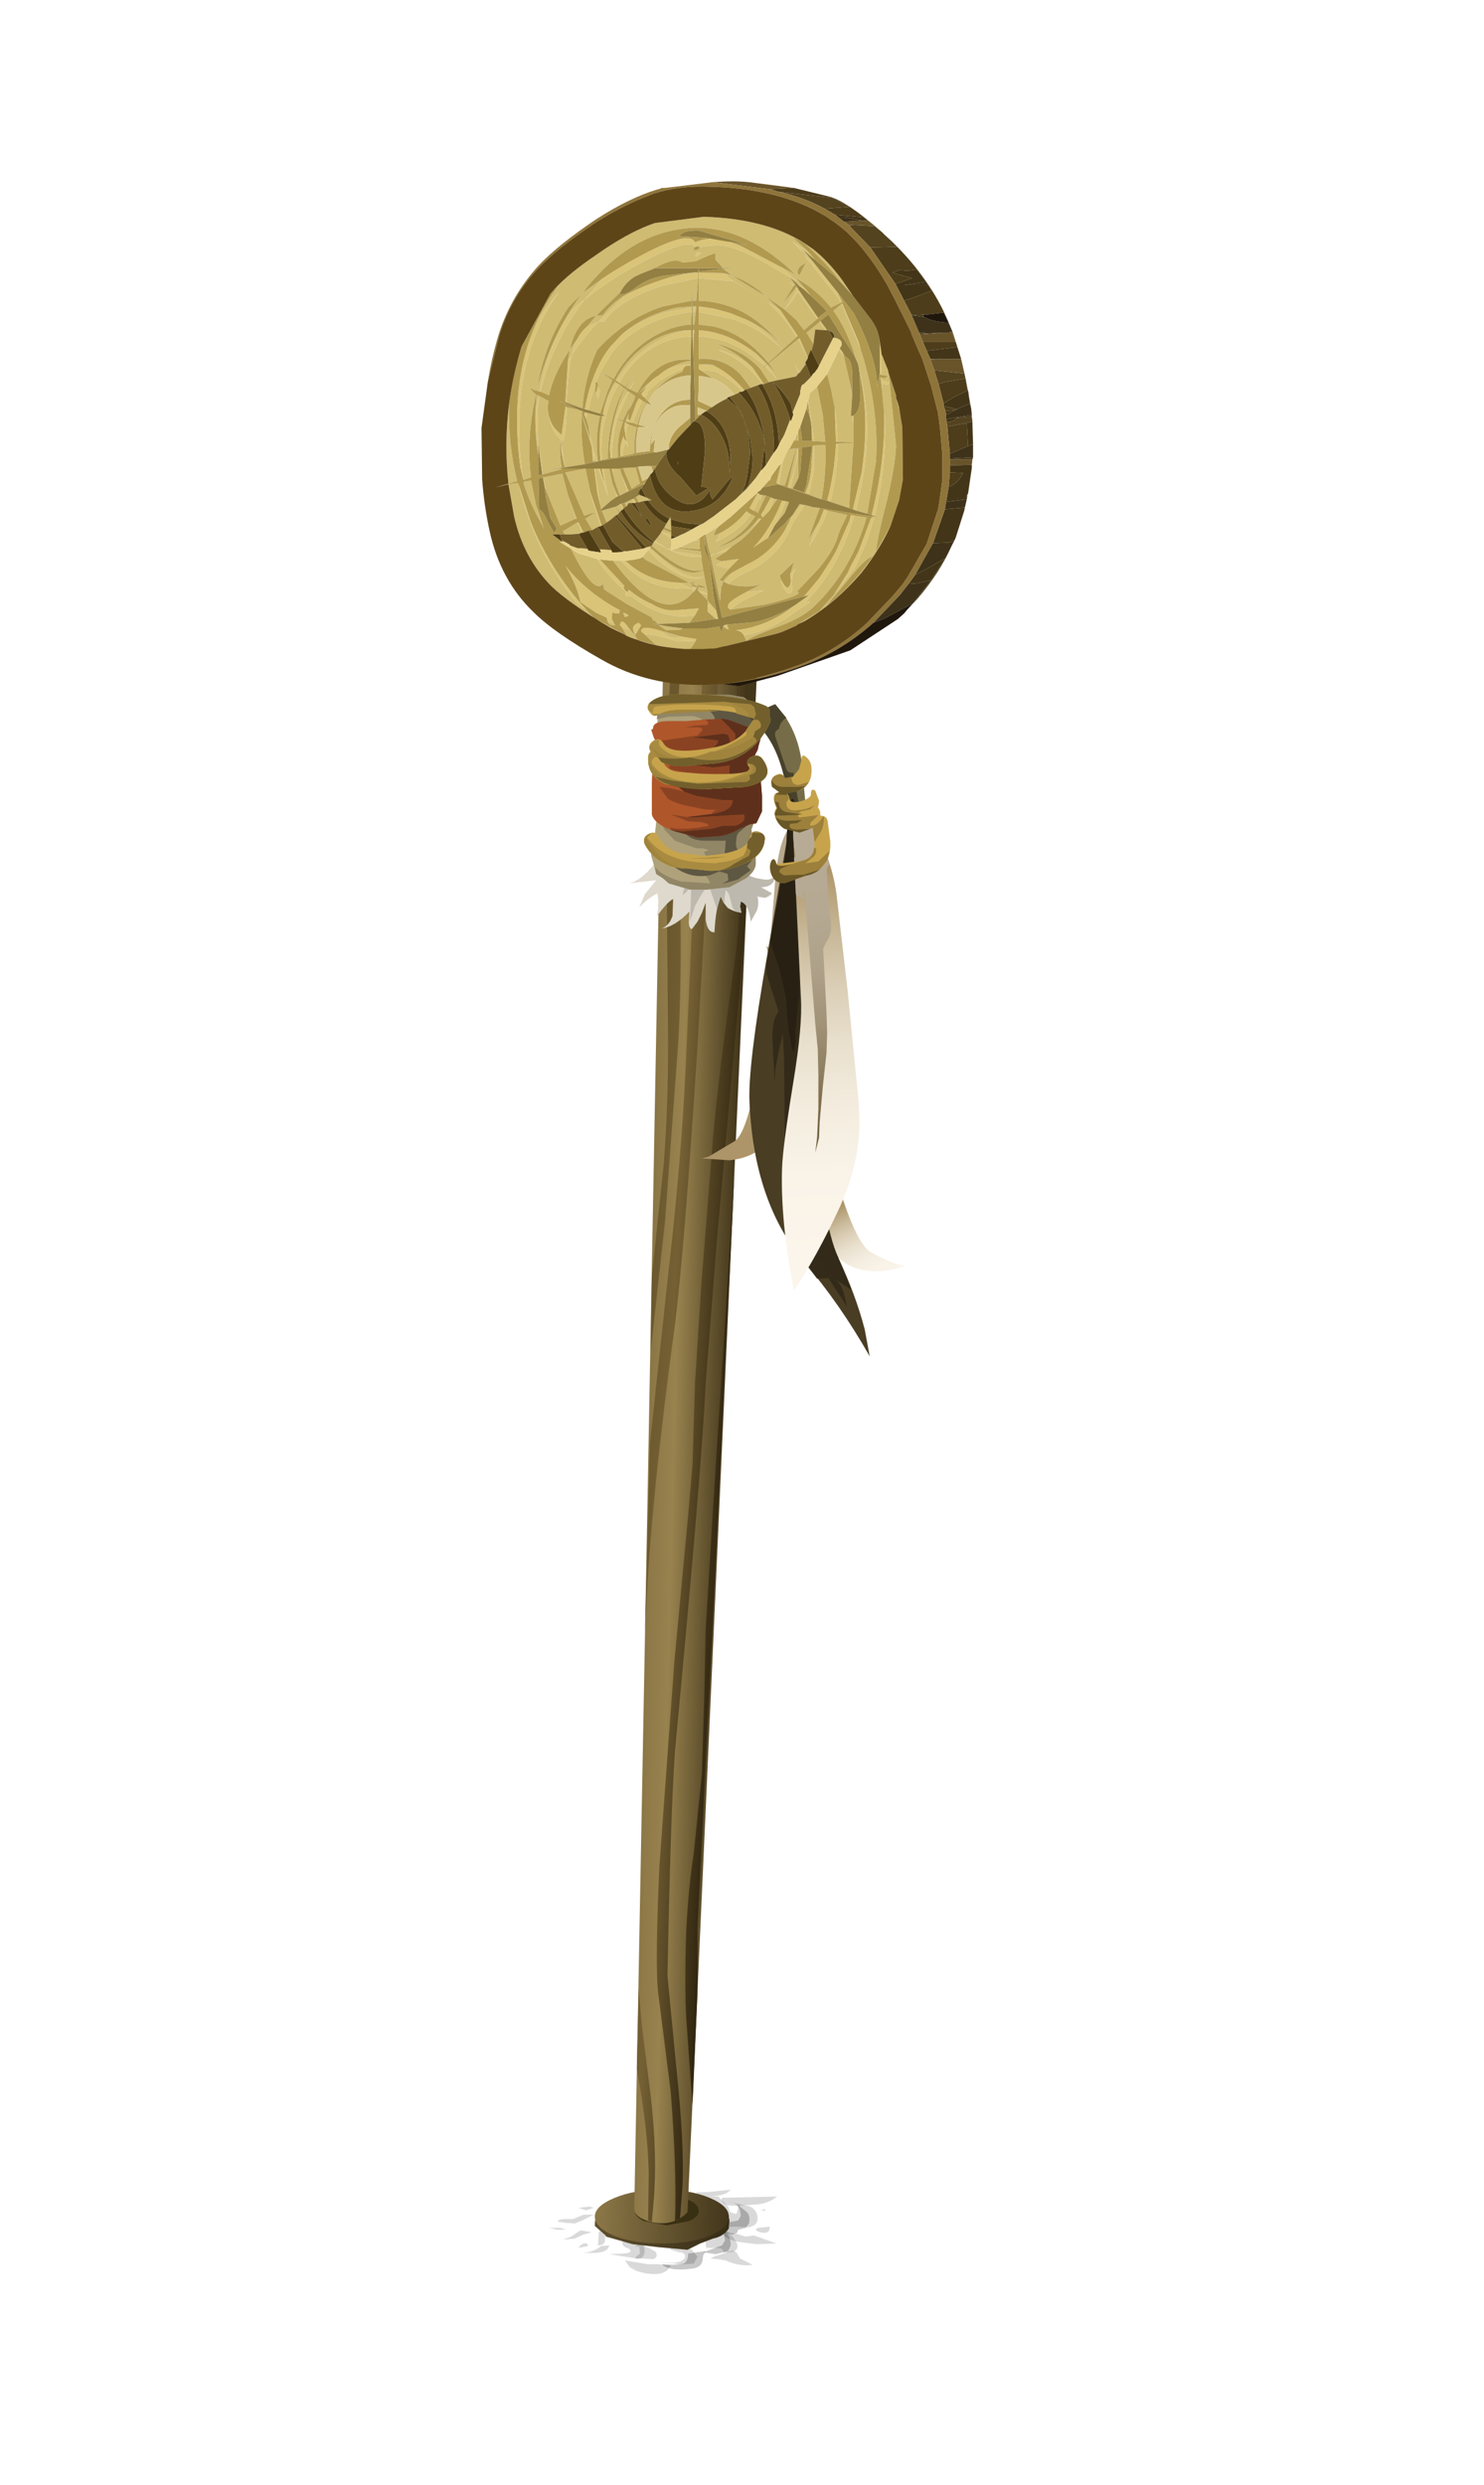 <?xml version="1.0" encoding="UTF-8" standalone="no"?>
<svg xmlns:xlink="http://www.w3.org/1999/xlink" height="198.3px" width="118.5px" xmlns="http://www.w3.org/2000/svg">
  <g transform="matrix(1.0, 0.0, 0.0, 1.0, 0.0, 0.0)">
    <use height="167.05" transform="matrix(1.0, 0.0, 0.0, 1.0, 38.45, 14.45)" width="39.25" xlink:href="#shape0"/>
  </g>
  <defs>
    <g id="shape0" transform="matrix(1.0, 0.0, 0.0, 1.0, -38.45, -14.45)">
      <path d="M54.55 179.2 L53.0 176.35 53.3 176.05 53.4 175.75 Q53.55 175.35 54.1 175.2 L55.1 175.15 56.05 175.2 57.35 175.3 58.15 176.1 58.3 176.55 58.8 176.7 58.95 176.25 Q58.9 175.9 58.55 175.8 L57.95 175.65 59.9 176.1 Q60.5 176.4 60.5 177.1 60.45 177.65 59.75 177.75 L58.6 177.7 58.15 177.75 Q57.9 177.8 58.15 178.15 L58.55 178.55 58.85 179.05 Q59.1 179.85 57.75 179.75 57.8 179.4 57.15 179.4 L56.4 179.4 56.35 179.2 56.35 178.95 Q56.2 178.5 55.2 178.95 54.8 179.25 54.9 179.45 L55.2 179.5 55.7 180.1 55.4 180.65 54.6 180.7 53.8 180.65 52.5 180.55 53.75 180.6 Q54.65 180.5 54.7 180.1 54.7 179.75 54.25 179.75 L53.55 179.55 Q53.4 179.2 53.9 179.2 L54.55 179.2" fill="url(#gradient0)" fill-rule="evenodd" stroke="none"/>
      <path d="M48.2 178.0 L48.35 178.0 48.3 178.9 Q48.2 179.2 47.75 179.2 L47.8 178.4 Q47.75 177.95 48.2 178.0" fill="url(#gradient1)" fill-rule="evenodd" stroke="none"/>
      <path d="M49.8 178.5 L50.5 178.8 52.0 179.5 52.35 179.7 Q52.6 180.15 52.15 180.3 L50.55 180.2 48.65 179.9 49.75 179.85 Q50.65 179.8 50.2 179.45 49.8 179.35 49.7 179.1 49.65 178.9 49.85 178.8 L50.2 178.7 49.8 178.5" fill="url(#gradient2)" fill-rule="evenodd" stroke="none"/>
      <path d="M59.1 176.45 L58.9 175.95 59.65 176.55 Q59.95 176.9 59.8 177.45 L59.55 177.8 59.15 177.9 58.95 177.95 58.85 178.2 58.5 178.35 57.75 178.15 58.15 177.45 Q58.25 177.3 58.5 177.3 L58.95 177.2 59.15 176.85 59.1 176.45" fill="url(#gradient3)" fill-rule="evenodd" stroke="none"/>
      <path d="M57.8 178.25 L57.8 178.0 Q58.35 178.4 58.35 179.2 L58.15 179.65 57.15 179.9 56.15 179.75 57.65 179.2 57.9 178.8 57.8 178.25" fill="url(#gradient4)" fill-rule="evenodd" stroke="none"/>
      <path d="M54.95 179.85 L56.35 179.65 56.15 180.0 56.1 180.4 Q56.0 180.95 55.3 181.05 53.45 181.3 52.85 180.7 L53.75 180.75 54.6 180.65 Q54.95 180.45 54.95 179.85" fill="url(#gradient5)" fill-rule="evenodd" stroke="none"/>
      <path d="M46.4 177.25 L45.9 177.45 45.2 177.4 44.5 177.3 Q44.65 177.1 45.1 177.1 L45.75 177.1 46.6 176.75 47.4 176.75 46.4 177.25" fill="url(#gradient6)" fill-rule="evenodd" stroke="none"/>
      <path d="M47.1 176.1 L47.4 176.2 46.8 176.4 46.2 176.2 47.1 176.1" fill="url(#gradient7)" fill-rule="evenodd" stroke="none"/>
      <path d="M46.55 178.35 L45.9 178.65 44.95 178.75 45.6 178.5 46.35 178.0 47.25 178.15 46.55 178.35" fill="url(#gradient8)" fill-rule="evenodd" stroke="none"/>
      <path d="M46.9 179.05 L46.95 179.25 46.2 179.4 Q46.45 178.95 46.9 179.05" fill="url(#gradient9)" fill-rule="evenodd" stroke="none"/>
      <path d="M48.0 179.25 L48.65 179.2 Q48.55 179.75 47.55 179.8 L46.5 179.8 Q47.4 179.75 48.0 179.25" fill="url(#gradient10)" fill-rule="evenodd" stroke="none"/>
      <path d="M44.75 177.8 L45.2 177.95 44.5 177.95 43.85 177.8 44.75 177.8" fill="url(#gradient11)" fill-rule="evenodd" stroke="none"/>
      <path d="M60.2 178.4 L62.0 179.05 60.4 179.1 58.8 178.9 Q57.55 178.5 57.75 178.1 L58.9 178.3 59.55 178.5 60.2 178.4" fill="url(#gradient12)" fill-rule="evenodd" stroke="none"/>
      <path d="M57.65 175.4 L62.05 175.3 Q61.25 175.95 60.1 175.95 L58.9 176.05 58.1 176.0 Q57.55 175.8 57.65 175.4" fill="url(#gradient13)" fill-rule="evenodd" stroke="none"/>
      <path d="M56.5 174.95 L58.35 174.75 Q57.9 175.25 56.95 175.25 55.55 175.25 55.6 174.95 L56.5 174.95" fill="url(#gradient14)" fill-rule="evenodd" stroke="none"/>
      <path d="M61.1 176.3 L61.1 176.45 60.75 176.4 61.1 176.3" fill="url(#gradient15)" fill-rule="evenodd" stroke="none"/>
      <path d="M57.35 180.3 L56.75 180.25 Q56.95 180.1 57.3 180.0 L57.9 179.8 58.5 179.6 58.8 179.75 59.1 180.25 60.1 180.75 Q59.0 180.9 57.95 180.4 L57.35 180.3" fill="url(#gradient16)" fill-rule="evenodd" stroke="none"/>
      <path d="M60.55 177.8 L61.45 177.7 Q61.5 178.35 60.7 178.15 60.1 177.95 60.55 177.8" fill="url(#gradient17)" fill-rule="evenodd" stroke="none"/>
      <path d="M52.5 180.7 L53.55 180.8 Q53.05 181.9 50.85 181.25 L50.3 180.95 49.9 180.4 51.75 180.7 52.5 180.7" fill="url(#gradient18)" fill-rule="evenodd" stroke="none"/>
      <path d="M50.7 179.3 L51.15 178.95 Q51.65 179.4 51.4 180.0 51.2 180.35 50.7 180.25 L50.8 180.1 51.1 179.85 51.05 179.3 50.7 179.3" fill="url(#gradient19)" fill-rule="evenodd" stroke="none"/>
      <path d="M52.65 179.35 L50.5 179.1 48.4 178.5 48.35 178.4 47.5 177.65 Q47.5 176.8 47.8 176.55 48.75 175.6 52.85 175.6 57.0 175.6 58.15 176.7 L58.25 177.2 58.2 177.7 58.2 177.85 Q57.75 178.5 56.95 178.65 L55.9 179.05 54.9 179.55 52.65 179.35" fill="url(#gradient20)" fill-rule="evenodd" stroke="none"/>
      <path d="M58.2 176.9 Q58.2 177.8 56.65 178.45 55.1 179.05 52.85 179.05 50.65 179.05 49.1 178.45 47.5 177.8 47.5 176.9 47.5 176.05 49.1 175.4 50.65 174.75 52.85 174.75 55.1 174.75 56.65 175.4 58.2 176.05 58.2 176.9" fill="url(#gradient21)" fill-rule="evenodd" stroke="none"/>
      <path d="M55.8 176.45 Q55.8 176.9 55.05 177.25 L53.25 177.6 51.4 177.25 Q50.7 176.9 50.7 176.45 50.7 175.95 51.4 175.6 L53.25 175.25 55.05 175.6 Q55.8 175.95 55.8 176.45" fill="#393013" fill-rule="evenodd" stroke="none"/>
      <path d="M52.95 53.0 Q53.0 52.2 54.5 51.75 L57.05 51.45 Q58.2 51.5 59.3 52.05 60.5 52.65 60.45 53.5 L54.9 176.55 Q53.8 177.7 52.1 177.35 50.55 177.0 50.65 176.15 L52.95 53.0" fill="url(#gradient22)" fill-rule="evenodd" stroke="none"/>
      <path d="M56.25 134.95 L56.35 130.05 56.95 120.15 58.65 93.75 55.7 153.95 55.7 158.95 55.3 167.95 55.25 167.3 54.8 161.1 Q54.65 158.55 54.8 154.0 55.0 150.4 55.4 147.9 L56.05 141.55 56.25 134.95" fill="url(#gradient23)" fill-rule="evenodd" stroke="none"/>
      <path d="M56.95 90.65 Q57.35 86.0 58.7 76.55 59.3 72.1 59.1 62.5 L58.7 51.75 59.7 52.3 59.8 59.65 59.8 66.85 Q59.7 72.1 58.85 81.2 L57.3 98.3 56.35 110.4 Q56.05 117.15 53.9 139.7 53.55 144.7 53.3 157.7 L54.0 164.95 Q54.65 171.05 54.5 174.45 L54.3 177.05 53.9 177.25 Q54.05 173.1 53.55 166.85 L52.55 159.0 Q52.3 156.9 52.65 148.95 L53.85 132.6 54.9 121.5 55.3 116.95 55.5 110.35 56.0 102.55 56.95 90.65" fill="url(#gradient24)" fill-rule="evenodd" stroke="none"/>
      <path d="M52.05 177.3 L51.75 177.2 51.8 173.5 Q51.75 170.05 50.85 165.1 L51.0 158.75 51.25 161.65 51.95 167.2 Q52.5 172.0 52.2 175.6 L52.05 177.3" fill="url(#gradient25)" fill-rule="evenodd" stroke="none"/>
      <path d="M56.2 51.45 L57.05 51.45 57.45 51.5 57.15 57.85 55.7 83.45 Q54.65 99.8 53.9 105.65 52.05 119.3 51.65 127.35 L51.5 130.15 51.9 115.2 53.4 101.3 Q54.4 92.6 54.75 85.25 L55.7 63.85 56.2 51.45" fill="url(#gradient26)" fill-rule="evenodd" stroke="none"/>
      <path d="M53.0 92.9 Q53.35 88.5 53.35 83.2 L53.25 71.9 Q53.1 67.95 53.2 63.5 53.25 58.9 53.6 52.15 L54.4 51.8 53.95 59.8 54.25 68.2 Q54.5 77.7 54.15 83.35 L53.1 97.5 51.95 107.9 52.05 101.9 53.0 92.9" fill="url(#gradient27)" fill-rule="evenodd" stroke="none"/>
      <path d="M52.6 72.2 L52.5 71.3 Q51.85 71.6 51.05 72.4 L51.5 71.35 52.4 70.25 50.2 70.5 Q51.3 70.3 52.6 68.5 L58.4 68.8 Q58.4 69.15 59.55 69.7 60.0 70.05 60.75 70.15 61.65 70.35 61.9 69.85 61.85 70.8 60.75 70.8 L61.65 71.3 Q61.4 71.7 60.85 71.65 L60.5 71.6 60.5 72.35 59.95 73.55 Q59.8 72.15 59.15 71.95 L59.1 72.35 59.2 72.85 Q58.55 72.75 58.1 72.45 L57.75 72.0 57.55 71.55 Q57.15 72.45 57.05 74.4 56.5 74.45 56.35 73.4 L56.35 72.05 56.05 72.85 55.7 73.55 55.25 74.15 Q55.0 74.1 55.0 73.55 L55.05 72.75 Q53.9 73.95 52.85 74.1 53.45 73.85 53.7 73.1 L53.75 71.75 Q53.25 72.0 52.45 73.15 L52.6 72.2" fill="#ded9cc" fill-rule="evenodd" stroke="none"/>
      <path d="M55.2 70.7 L54.8 71.2 54.5 71.45 54.75 70.4 54.55 68.65 58.4 68.8 Q58.4 69.15 59.55 69.7 60.0 70.05 60.75 70.15 61.65 70.35 61.9 69.85 61.85 70.8 60.75 70.8 L61.65 71.3 61.1 71.65 60.45 71.5 Q60.65 72.0 60.45 72.65 L59.95 73.55 Q59.8 72.15 59.15 71.95 L59.1 72.35 59.2 72.85 58.7 72.7 58.5 72.45 58.3 71.7 Q58.2 71.2 57.95 71.05 L57.85 71.7 57.85 72.15 57.55 71.55 57.25 72.55 56.6 70.65 Q56.3 70.8 55.5 72.3 L55.1 73.55 55.2 70.7" fill="#bdb9ae" fill-rule="evenodd" stroke="none"/>
      <path d="M56.5 55.45 L58.25 55.45 59.4 55.65 Q60.45 56.35 60.45 58.4 L60.55 59.75 60.25 60.3 59.95 60.75 Q59.85 61.0 60.05 61.5 L60.45 62.2 60.55 63.55 60.45 64.95 60.0 66.2 60.2 67.6 60.35 68.95 Q60.3 69.55 59.55 70.1 L58.25 70.8 56.4 71.0 55.1 71.0 53.4 70.5 52.95 70.1 52.4 69.75 52.2 69.0 52.0 68.3 Q51.95 68.05 52.25 66.95 L52.45 65.2 52.35 63.4 52.3 61.35 52.6 59.95 52.5 58.25 52.5 56.7 56.5 55.45" fill="#afa17a" fill-rule="evenodd" stroke="none"/>
      <path d="M59.5 60.25 Q59.55 59.75 59.9 59.1 L60.4 57.95 60.45 58.4 60.55 59.75 60.25 60.3 59.95 60.75 Q59.85 61.0 60.05 61.5 L60.45 62.2 60.55 63.55 60.45 64.95 60.0 66.2 60.1 67.2 60.3 68.15 59.55 68.05 Q59.1 68.1 58.9 67.8 58.7 67.5 58.8 67.05 58.8 66.55 59.1 66.35 L59.7 65.85 60.0 65.2 Q60.15 64.45 59.7 63.85 L60.1 63.95 60.0 63.3 59.7 62.6 Q59.4 61.25 59.5 60.25" fill="#918666" fill-rule="evenodd" stroke="none"/>
      <path d="M57.15 57.75 L57.0 58.35 Q56.75 57.85 56.2 57.5 55.7 57.15 55.15 57.15 L53.35 57.2 52.45 57.4 52.5 56.7 56.5 55.45 58.25 55.45 59.4 55.65 60.0 56.35 55.0 56.35 Q57.1 56.35 57.15 57.75" fill="#918666" fill-rule="evenodd" stroke="none"/>
      <path d="M55.1 71.0 L53.4 70.5 52.95 70.1 52.4 69.75 52.3 69.2 52.65 69.55 Q53.25 70.0 54.35 70.35 L56.7 70.5 56.55 70.15 56.35 69.9 56.7 69.85 57.45 69.55 58.1 69.75 58.15 70.25 57.65 70.55 58.9 70.2 59.95 69.45 59.65 69.15 60.35 68.3 60.35 68.95 Q60.3 69.55 59.55 70.1 L58.25 70.8 56.4 71.0 55.1 71.0" fill="#918666" fill-rule="evenodd" stroke="none"/>
      <path d="M54.25 69.1 L53.9 68.7 55.2 68.7 56.5 68.7 56.4 68.35 56.2 68.0 56.6 67.85 56.1 67.7 55.6 67.7 53.9 67.1 53.1 66.25 Q52.65 65.6 52.95 65.25 53.15 64.95 54.7 64.95 L54.85 66.65 Q55.35 67.1 56.35 67.1 L57.95 67.1 57.85 68.3 57.9 68.85 Q57.85 69.05 57.4 69.1 L55.85 69.15 54.25 69.1" fill="#918666" fill-rule="evenodd" stroke="none"/>
      <path d="M55.75 59.0 Q56.75 58.9 57.0 58.35 L57.15 57.75 Q57.1 56.35 55.0 56.35 L60.0 56.35 Q60.4 57.1 60.4 57.95 L59.9 59.1 Q59.55 59.75 59.5 60.25 59.4 61.25 59.7 62.6 L60.0 63.3 60.1 63.95 59.7 63.85 Q60.15 64.45 60.0 65.2 L59.7 65.85 59.1 66.35 Q58.8 66.55 58.8 67.05 58.7 67.5 58.9 67.8 59.1 68.1 59.55 68.05 L60.3 68.15 60.35 68.3 59.65 69.15 59.95 69.45 58.9 70.2 57.65 70.55 58.15 70.25 58.1 69.75 57.45 69.55 56.7 69.85 56.35 69.9 Q55.0 70.05 53.8 69.15 L54.25 69.1 55.85 69.15 57.4 69.1 Q57.85 69.05 57.9 68.85 L57.85 68.3 57.95 67.1 56.35 67.1 Q55.35 67.1 54.85 66.65 L54.15 59.0 55.75 59.0" fill="#5e5742" fill-rule="evenodd" stroke="none"/>
      <path d="M60.75 62.3 L60.85 63.55 60.85 64.75 60.4 65.7 59.85 65.8 58.95 66.2 Q58.15 66.7 57.15 66.75 L55.75 66.85 53.9 66.35 Q52.25 65.8 52.05 65.0 L52.05 63.8 52.05 62.6 Q52.05 61.25 52.35 60.55 52.6 59.95 52.45 59.4 L52.2 58.85 52.0 58.25 52.15 58.15 Q52.1 57.6 53.25 57.55 L54.8 57.55 56.5 57.4 58.2 57.45 59.9 58.1 60.55 58.3 60.75 58.9 60.45 59.95 Q60.1 60.4 60.4 61.2 L60.75 62.3" fill="#b0562b" fill-rule="evenodd" stroke="none"/>
      <path d="M54.45 66.35 L53.6 66.25 53.55 66.2 53.55 66.05 Q54.1 66.25 55.8 66.05 L56.6 65.9 Q56.65 65.75 55.9 65.6 L54.95 65.55 54.2 65.25 53.55 65.0 55.2 65.25 59.4 65.0 Q59.65 65.6 58.7 65.9 L57.75 65.9 56.75 66.15 54.45 66.35" fill="#8a4322" fill-rule="evenodd" stroke="none"/>
      <path d="M58.25 61.1 L58.25 61.9 57.75 62.4 57.55 62.45 Q57.7 62.15 57.45 61.9 L56.2 61.8 54.75 61.65 53.55 61.4 Q53.15 60.95 54.2 60.95 L54.4 60.95 55.65 61.1 56.95 61.25 58.25 61.1" fill="#8a4322" fill-rule="evenodd" stroke="none"/>
      <path d="M58.15 57.95 L58.7 58.55 Q58.8 59.1 58.35 59.4 L58.2 58.8 Q58.2 58.6 57.75 58.55 L55.35 58.85 57.35 59.1 Q57.3 59.7 55.95 60.05 L55.35 60.15 54.25 60.15 52.5 59.75 52.45 59.4 52.35 59.1 52.9 59.1 54.95 58.8 55.7 58.7 56.1 58.25 Q56.05 58.0 55.45 58.05 L54.7 58.05 55.55 57.9 56.5 57.85 Q56.65 57.55 56.25 57.45 L57.55 57.35 58.15 57.95" fill="#8a4322" fill-rule="evenodd" stroke="none"/>
      <path d="M54.8 64.3 Q53.6 64.0 53.3 63.7 L52.65 62.8 53.5 62.9 54.35 63.1 55.7 63.55 57.65 63.85 58.5 63.85 Q58.55 64.7 56.9 64.95 L56.85 64.9 Q57.05 64.65 57.3 64.65 L56.3 64.6 54.8 64.3" fill="#8a4322" fill-rule="evenodd" stroke="none"/>
      <path d="M58.7 58.55 L58.15 57.95 57.55 57.35 58.2 57.45 59.9 58.1 60.55 58.3 60.75 58.9 60.45 59.95 Q60.1 60.4 60.4 61.2 L60.75 62.3 60.85 63.55 60.85 64.75 60.4 65.7 59.85 65.8 58.95 66.2 Q58.15 66.7 57.15 66.75 L55.75 66.85 53.9 66.35 53.6 66.25 54.45 66.35 56.75 66.15 57.75 65.9 58.7 65.9 Q59.65 65.6 59.4 65.0 L55.2 65.25 54.9 65.2 56.9 64.95 Q58.55 64.7 58.5 63.85 L57.65 63.85 55.7 63.55 54.65 63.2 53.75 62.45 55.85 62.4 57.55 62.45 57.75 62.4 58.25 61.9 58.25 61.1 56.95 61.25 55.65 61.1 54.4 60.95 53.3 60.35 54.15 60.25 55.35 60.15 55.95 60.05 Q57.3 59.7 57.35 59.1 L55.35 58.85 57.75 58.55 Q58.2 58.6 58.2 58.8 L58.35 59.4 Q58.8 59.1 58.7 58.55" fill="#5e301c" fill-rule="evenodd" stroke="none"/>
      <path d="M61.9 56.2 L62.8 57.35 Q63.7 58.75 64.0 60.65 L64.65 67.75 65.0 74.6 65.85 81.8 Q65.9 82.55 65.35 82.45 64.8 82.25 64.65 81.25 63.9 76.05 63.7 73.55 L62.75 62.65 Q62.15 59.55 60.65 58.0 L59.7 57.15 61.9 56.2" fill="#766d48" fill-rule="evenodd" stroke="none"/>
      <path d="M64.5 65.4 L64.75 70.6 65.0 74.6 65.85 81.8 Q65.9 82.55 65.35 82.45 64.8 82.25 64.65 81.25 63.9 76.05 63.7 73.55 L62.75 62.65 Q62.15 59.55 60.65 58.0 L59.7 57.15 61.9 56.2 62.8 57.3 Q62.55 57.4 62.5 57.55 62.3 57.7 62.2 58.15 L61.95 58.35 Q61.85 58.55 61.9 58.75 L62.8 61.4 Q62.95 61.75 63.35 61.65 63.65 63.7 64.05 65.15 64.2 65.5 64.5 65.4" fill="#48422c" fill-rule="evenodd" stroke="none"/>
      <path d="M62.8 66.4 Q63.15 65.7 63.5 65.65 62.35 76.25 62.7 73.75 L64.55 75.95 63.8 81.95 Q62.85 88.4 61.8 90.4 60.75 92.35 58.25 92.6 L56.05 92.45 56.6 92.3 58.7 91.05 Q60.0 90.05 60.95 82.25 L61.85 70.9 Q62.05 67.75 62.8 66.4" fill="url(#gradient28)" fill-rule="evenodd" stroke="none"/>
      <path d="M63.1 83.4 Q63.85 85.85 61.2 75.5 L62.0 76.15 Q62.95 77.4 63.6 80.45 L66.1 91.55 Q68.05 99.1 69.55 99.95 71.8 101.15 72.35 100.95 71.4 101.4 70.15 101.45 67.7 101.55 66.35 99.7 65.0 97.9 63.15 91.65 L61.6 85.85 63.1 83.4" fill="url(#gradient29)" fill-rule="evenodd" stroke="none"/>
      <path d="M63.4 63.85 Q64.0 64.9 64.85 69.85 65.85 75.3 65.6 77.95 65.25 83.65 65.3 88.85 65.5 97.3 66.95 100.4 68.35 103.4 69.05 106.1 L69.45 108.25 Q67.1 104.1 64.2 100.7 60.2 95.95 59.85 88.0 59.7 85.15 61.25 76.3 L62.8 67.2 62.95 64.75 Q63.15 63.45 63.4 63.85" fill="#493d23" fill-rule="evenodd" stroke="none"/>
      <path d="M64.2 76.8 L64.85 75.7 65.55 74.5 65.6 77.95 Q65.25 83.65 65.3 88.85 65.5 97.3 66.95 100.4 L68.0 102.95 66.7 102.1 66.65 102.1 64.05 99.2 66.15 102.0 65.25 102.05 63.1 99.25 63.05 97.9 Q62.6 92.45 62.65 91.05 L62.65 88.4 62.6 84.15 62.5 82.5 62.85 81.1 Q63.05 83.1 63.35 84.05 L63.55 83.1 63.55 82.1 63.8 79.55 63.85 78.3 64.3 76.65 64.15 76.95 64.2 76.8" fill="#332a19" fill-rule="evenodd" stroke="none"/>
      <path d="M62.75 79.6 L62.15 80.75 62.15 80.65 61.2 77.7 61.2 76.95 61.5 75.15 62.25 77.4 62.75 79.6" fill="#332a19" fill-rule="evenodd" stroke="none"/>
      <path d="M62.75 79.6 L62.85 81.1 62.2 83.8 61.9 85.45 61.85 86.35 61.7 83.25 Q61.6 81.5 62.1 80.85 L62.75 79.6" fill="#332a19" fill-rule="evenodd" stroke="none"/>
      <path d="M66.65 102.1 L66.7 102.1 Q67.0 102.25 67.35 103.1 L67.65 104.3 66.15 102.0 64.05 99.2 66.65 102.1" fill="#332a19" fill-rule="evenodd" stroke="none"/>
      <path d="M63.4 63.85 L64.5 67.9 65.55 74.5 64.85 75.7 64.2 76.8 64.15 76.95 63.9 78.15 63.85 78.3 63.8 79.55 63.55 82.1 63.55 83.1 63.35 84.05 Q63.05 83.1 62.85 81.1 L62.75 79.6 62.25 77.4 61.5 75.15 Q62.85 67.85 62.8 67.2 L62.95 64.75 Q63.15 63.45 63.4 63.85" fill="#272013" fill-rule="evenodd" stroke="none"/>
      <path d="M66.8 71.4 L67.7 79.2 68.4 86.3 Q68.75 89.15 68.55 91.05 68.3 93.5 67.1 96.25 65.25 100.25 63.4 103.0 62.3 97.4 62.45 93.2 62.5 91.55 63.35 86.35 64.1 81.8 63.95 79.6 L63.35 66.9 63.3 64.65 Q63.4 63.65 63.7 64.3 L65.05 66.2 Q66.45 68.7 66.8 71.4" fill="url(#gradient30)" fill-rule="evenodd" stroke="none"/>
      <path d="M66.15 72.0 L66.35 73.65 Q66.4 74.65 66.0 75.15 L65.8 75.55 Q65.7 75.7 65.75 76.0 L66.0 80.85 66.05 82.45 66.0 84.0 65.7 86.75 65.45 89.55 65.4 90.8 65.1 92.0 65.25 90.75 65.35 88.5 65.35 85.8 65.3 83.75 65.1 81.7 64.3 71.85 64.3 71.4 64.15 71.05 64.2 71.85 63.55 71.4 63.4 68.45 63.55 68.35 63.4 67.55 63.35 66.9 63.3 65.15 64.0 65.15 64.3 65.05 Q65.6 66.95 66.25 68.95 L66.1 69.15 Q65.95 69.4 66.05 69.9 L66.15 72.0" fill="url(#gradient31)" fill-rule="evenodd" stroke="none"/>
      <path d="M64.25 64.95 Q64.15 64.35 64.75 64.3 65.4 64.25 65.5 64.85 65.55 65.5 65.0 65.95 L63.85 66.45 62.55 66.1 Q61.95 65.65 61.85 64.95 61.85 64.35 62.45 64.35 63.1 64.3 63.1 64.85 63.15 65.2 63.75 65.2 L64.15 65.05 64.25 65.05 64.25 64.95" fill="#c7a44c" fill-rule="evenodd" stroke="none"/>
      <path d="M63.05 63.75 Q63.1 64.15 63.95 63.95 64.75 63.7 64.75 63.4 64.75 62.85 65.1 63.1 L65.4 63.9 Q65.35 65.45 63.7 65.4 62.05 65.35 61.8 63.85 61.7 63.25 62.3 63.2 62.95 63.15 63.05 63.75" fill="#c7a44c" fill-rule="evenodd" stroke="none"/>
      <path d="M64.8 61.25 Q64.9 62.65 63.8 63.1 L62.65 63.35 61.65 62.8 Q61.4 62.25 61.9 61.9 62.4 61.55 62.7 62.1 L63.3 62.0 63.8 61.4 64.0 60.65 Q64.0 60.1 64.35 60.4 64.75 60.7 64.8 61.25" fill="#c7a44c" fill-rule="evenodd" stroke="none"/>
      <path d="M66.1 65.6 L66.3 67.15 Q66.35 68.0 66.05 68.65 65.6 69.55 64.3 69.9 L62.75 70.45 Q61.85 70.6 61.55 69.65 61.4 69.1 61.6 68.7 61.85 68.35 62.0 68.95 L64.05 68.7 Q65.0 68.45 65.05 67.45 L64.85 65.7 Q64.8 65.15 65.4 65.1 66.05 65.05 66.1 65.6" fill="#c7a44c" fill-rule="evenodd" stroke="none"/>
      <path d="M64.35 62.75 L63.55 62.8 62.5 62.8 Q61.85 62.75 61.65 62.3 L61.6 62.3 Q61.7 61.9 62.1 61.85 62.5 61.7 62.7 62.1 L63.2 62.0 Q63.2 62.65 63.75 62.65 L64.6 62.4 64.35 62.75" fill="#9c803b" fill-rule="evenodd" stroke="none"/>
      <path d="M64.7 64.6 L63.95 64.75 63.75 64.95 62.75 64.8 Q62.2 64.6 62.2 64.05 L61.85 63.95 61.8 63.85 61.9 63.4 62.9 63.45 63.0 63.7 62.8 64.05 Q62.75 64.8 63.8 64.65 64.8 64.55 65.25 64.05 L64.7 64.6" fill="#9c803b" fill-rule="evenodd" stroke="none"/>
      <path d="M65.4 66.6 L65.05 67.2 64.9 66.05 64.7 66.15 63.7 66.2 Q62.9 66.2 63.1 65.75 L63.65 65.7 64.05 65.45 62.95 65.5 Q62.25 65.5 61.9 65.15 L61.9 65.1 63.7 65.05 63.8 65.25 65.35 65.05 64.95 65.45 Q64.65 65.65 64.7 65.9 65.25 65.95 65.75 65.15 L65.8 65.2 Q65.8 66.1 65.4 66.6" fill="#9c803b" fill-rule="evenodd" stroke="none"/>
      <path d="M66.05 68.65 L65.45 69.4 64.2 69.8 62.6 69.85 Q62.0 69.55 62.4 69.3 L63.25 68.95 64.05 68.7 Q64.95 68.5 65.0 67.65 L65.15 67.7 Q65.25 68.1 64.95 68.4 L64.3 68.9 65.35 68.75 66.25 67.9 66.05 68.65" fill="#9c803b" fill-rule="evenodd" stroke="none"/>
      <path d="M61.65 62.3 Q61.85 62.75 62.5 62.8 L63.55 62.8 64.35 62.75 63.8 63.1 62.8 63.35 62.9 63.45 61.9 63.4 Q62.1 63.25 62.25 63.25 L61.65 62.8 61.6 62.3 61.65 62.3" fill="#695727" fill-rule="evenodd" stroke="none"/>
      <path d="M64.3 69.9 L62.75 70.45 Q61.85 70.6 61.55 69.65 61.4 69.1 61.6 68.7 61.85 68.35 62.0 68.95 62.15 69.25 63.25 68.95 L62.4 69.3 Q62.0 69.55 62.6 69.85 L64.2 69.8 65.45 69.4 Q64.95 69.8 64.3 69.9" fill="#695727" fill-rule="evenodd" stroke="none"/>
      <path d="M64.1 64.95 L63.7 65.05 61.9 65.1 61.85 64.95 62.05 64.5 61.85 63.95 62.2 64.05 Q62.2 64.6 62.75 64.8 L63.75 64.95 64.1 64.95" fill="#695727" fill-rule="evenodd" stroke="none"/>
      <path d="M62.65 66.15 Q62.1 65.8 61.9 65.15 62.25 65.5 62.95 65.5 L64.05 65.45 63.65 65.7 63.1 65.75 Q62.9 66.2 63.7 66.2 L64.7 66.15 63.85 66.45 62.65 66.15" fill="#695727" fill-rule="evenodd" stroke="none"/>
      <path d="M56.35 55.45 Q59.4 55.6 61.05 56.3 61.6 56.5 61.45 57.1 61.25 57.7 60.7 57.5 58.75 56.65 56.35 56.65 L54.45 56.65 Q53.25 56.65 52.65 57.0 52.15 57.35 51.85 56.8 51.5 56.3 52.05 55.95 52.75 55.45 54.15 55.4 L56.35 55.45" fill="#c7a44c" fill-rule="evenodd" stroke="none"/>
      <path d="M60.35 57.15 Q60.65 56.6 61.2 56.95 61.7 57.25 61.45 57.75 60.0 60.75 56.75 60.95 L54.1 61.1 Q52.55 61.05 51.95 60.0 51.65 59.4 52.2 59.1 52.7 58.8 53.0 59.35 53.55 60.3 57.0 59.65 59.35 59.25 60.35 57.15" fill="#c7a44c" fill-rule="evenodd" stroke="none"/>
      <path d="M56.0 61.75 Q60.35 61.9 59.8 61.2 59.45 60.7 60.0 60.4 60.55 60.1 60.9 60.6 62.1 62.3 59.5 62.8 L56.0 63.0 53.2 62.6 Q51.75 62.05 51.75 60.5 51.75 59.9 52.35 59.9 52.95 59.9 52.95 60.5 52.95 61.4 54.1 61.6 L56.0 61.75" fill="#c7a44c" fill-rule="evenodd" stroke="none"/>
      <path d="M51.5 67.4 Q51.25 66.85 51.8 66.55 52.35 66.25 52.6 66.8 53.05 67.7 54.15 68.05 L56.2 68.3 Q59.7 68.1 59.9 66.8 60.0 66.2 60.6 66.4 61.2 66.55 61.05 67.1 60.9 68.35 59.35 68.95 58.15 69.5 56.7 69.5 L53.75 69.2 Q52.2 68.7 51.5 67.4" fill="#c7a44c" fill-rule="evenodd" stroke="none"/>
      <path d="M61.05 56.3 Q61.6 56.5 61.45 57.1 61.25 57.7 60.7 57.5 L58.8 56.95 Q58.8 56.5 58.4 56.4 55.35 56.05 52.55 56.35 52.2 56.35 52.15 56.65 52.05 57.0 52.35 57.1 L51.75 56.65 Q51.65 56.2 52.05 55.95 52.75 55.45 54.15 55.4 L56.35 55.45 Q59.4 55.6 61.05 56.3" fill="#a88b40" fill-rule="evenodd" stroke="none"/>
      <path d="M60.35 57.15 Q60.65 56.6 61.2 56.95 61.7 57.25 61.45 57.75 60.0 60.75 56.75 60.95 L55.05 61.1 53.3 61.0 52.7 60.5 52.3 60.4 51.95 60.0 Q51.75 59.6 52.05 59.3 52.25 59.0 52.6 59.05 L52.65 59.5 Q53.75 60.8 56.0 60.3 57.55 59.95 59.4 58.8 59.7 58.65 59.55 58.3 L60.35 57.15" fill="#a88b40" fill-rule="evenodd" stroke="none"/>
      <path d="M59.7 61.55 L59.9 61.25 59.7 60.9 Q59.7 60.5 60.15 60.35 60.65 60.2 60.9 60.6 62.1 62.3 59.5 62.8 L56.0 63.0 53.2 62.6 Q51.75 62.05 51.75 60.5 51.75 59.9 52.35 59.9 52.95 59.9 52.95 60.5 L53.0 60.8 52.7 60.5 Q52.45 60.2 52.2 60.5 51.9 60.8 52.15 61.1 53.25 62.4 55.75 62.45 58.05 62.45 59.7 61.55" fill="#a88b40" fill-rule="evenodd" stroke="none"/>
      <path d="M53.75 69.2 Q52.2 68.7 51.5 67.4 51.35 67.1 51.6 66.75 52.95 68.7 56.15 68.85 L57.2 68.9 57.3 68.85 Q59.65 68.65 60.3 67.25 L60.25 66.85 Q60.15 66.7 59.95 66.65 60.15 66.2 60.65 66.4 61.15 66.6 61.05 67.1 60.9 68.35 59.35 68.95 58.15 69.5 56.7 69.5 L53.75 69.2" fill="#a88b40" fill-rule="evenodd" stroke="none"/>
      <path d="M52.05 57.0 L57.45 56.75 56.35 56.65 54.45 56.65 Q53.25 56.65 52.65 57.0 52.35 57.2 52.05 57.0" fill="#a0843d" fill-rule="evenodd" stroke="none"/>
      <path d="M61.05 56.3 Q61.6 56.5 61.45 57.1 61.25 57.7 60.7 57.5 L59.7 57.15 Q59.8 56.85 59.5 56.65 56.2 54.9 51.8 56.2 L52.05 55.95 Q52.75 55.45 54.15 55.4 L56.35 55.45 Q59.4 55.6 61.05 56.3" fill="#a0843d" fill-rule="evenodd" stroke="none"/>
      <path d="M60.3 58.35 L60.55 58.2 Q60.9 58.05 60.7 57.65 60.5 57.3 60.15 57.5 L60.35 57.15 Q60.65 56.6 61.2 56.95 61.7 57.25 61.45 57.75 60.0 60.75 56.75 60.95 L54.75 61.15 Q53.5 61.2 52.8 60.8 L52.2 59.95 Q52.1 59.65 51.85 59.75 L51.9 59.45 52.0 59.6 Q53.65 61.2 56.7 60.0 58.7 59.85 60.15 58.8 L60.3 58.35" fill="#a0843d" fill-rule="evenodd" stroke="none"/>
      <path d="M59.8 61.8 Q60.15 61.65 60.1 61.25 60.0 60.95 59.7 60.95 59.6 60.55 60.1 60.35 60.6 60.2 60.9 60.6 62.1 62.3 59.5 62.8 L56.0 63.0 53.3 62.6 Q51.9 62.15 51.75 60.8 52.8 62.55 55.45 62.6 57.4 62.6 59.8 61.8" fill="#a0843d" fill-rule="evenodd" stroke="none"/>
      <path d="M57.05 68.5 L58.1 68.35 54.85 68.55 54.9 68.55 57.05 68.5" fill="#a0843d" fill-rule="evenodd" stroke="none"/>
      <path d="M52.05 67.45 Q52.65 68.9 54.85 69.4 52.4 69.1 51.5 67.4 51.35 67.1 51.5 66.8 51.7 66.55 52.0 66.5 L51.9 66.6 51.65 66.85 51.75 67.25 52.05 67.45" fill="#a0843d" fill-rule="evenodd" stroke="none"/>
      <path d="M60.1 66.45 L60.8 66.5 Q61.15 66.7 61.05 67.1 60.95 68.1 59.75 68.75 58.8 69.3 57.5 69.45 59.55 69.0 59.7 67.2 L59.8 67.0 60.0 66.8 60.1 66.45" fill="#a0843d" fill-rule="evenodd" stroke="none"/>
      <path d="M60.3 56.8 L60.25 56.45 59.95 56.2 58.2 56.05 57.8 56.0 51.8 56.2 52.05 55.95 Q52.75 55.45 54.15 55.4 L56.35 55.45 Q59.4 55.6 61.05 56.3 61.6 56.5 61.45 57.1 61.25 57.7 60.7 57.5 L60.2 57.3 Q60.45 57.05 60.3 56.8" fill="#725f2c" fill-rule="evenodd" stroke="none"/>
      <path d="M60.3 58.35 L60.55 58.2 Q60.9 58.05 60.7 57.65 60.5 57.3 60.15 57.5 L60.35 57.15 Q60.65 56.6 61.2 56.95 61.7 57.25 61.45 57.75 60.0 60.75 56.75 60.95 L54.75 61.15 Q53.5 61.2 52.8 60.8 L52.55 60.45 Q53.85 60.65 55.1 60.45 58.05 61.2 60.2 59.4 60.65 59.1 60.15 58.8 L60.3 58.35" fill="#725f2c" fill-rule="evenodd" stroke="none"/>
      <path d="M59.9 62.2 L59.85 61.85 60.15 61.75 Q60.45 61.55 60.35 61.25 60.2 60.95 59.85 60.95 L59.7 60.95 Q59.6 60.55 60.1 60.35 60.6 60.2 60.9 60.6 62.1 62.3 59.5 62.8 L56.0 63.0 Q53.2 62.9 52.35 62.0 L53.7 62.3 55.7 62.55 59.65 62.4 59.9 62.2" fill="#725f2c" fill-rule="evenodd" stroke="none"/>
      <path d="M60.1 66.45 L60.8 66.5 Q61.15 66.7 61.05 67.1 60.95 68.1 59.75 68.75 58.8 69.3 57.5 69.45 58.15 69.3 58.6 68.95 L59.8 68.3 59.95 67.9 59.65 67.65 59.7 67.2 59.8 67.0 60.0 66.8 60.1 66.45" fill="#725f2c" fill-rule="evenodd" stroke="none"/>
      <path d="M69.8 18.05 L70.4 18.5 70.65 18.75 71.2 19.25 71.65 19.7 71.3 19.7 69.5 19.75 67.85 18.05 68.05 17.95 69.8 18.05 M62.15 15.3 L66.5 15.8 67.85 16.5 66.5 16.6 65.85 16.65 Q64.2 15.75 62.15 15.3 M75.65 34.05 L75.6 33.7 Q76.2 33.65 76.4 33.35 L77.6 33.25 77.65 33.65 76.95 33.8 75.65 34.05 M74.95 30.65 L74.6 29.55 76.85 29.8 77.0 29.75 77.1 30.2 75.4 30.5 74.95 30.65" fill="#54431f" fill-rule="evenodd" stroke="none"/>
      <path d="M69.8 18.05 L68.05 17.95 68.0 17.95 67.75 17.95 67.7 17.9 67.4 17.7 68.85 17.6 69.3 17.6 69.8 18.05 M63.4 15.0 L61.45 15.1 57.0 14.55 56.8 14.55 Q58.6 14.4 59.9 14.55 L63.4 15.0 M75.85 37.15 L75.85 36.65 77.1 36.65 77.65 36.65 77.6 37.1 75.85 37.15 M74.6 29.55 L74.3 28.7 75.25 28.65 76.75 28.65 77.0 29.75 76.85 29.8 74.6 29.55 M73.7 27.3 L73.45 26.7 75.3 26.55 75.75 26.55 75.9 26.5 76.05 26.55 76.3 27.3 73.7 27.3 M52.8 15.0 L52.85 15.0 53.1 15.0 52.85 15.0 52.8 15.0" fill="#69542a" fill-rule="evenodd" stroke="none"/>
      <path d="M70.4 18.5 L69.8 18.05 69.3 17.6 68.95 17.35 66.8 17.15 66.7 17.15 65.85 16.65 66.5 16.6 67.85 16.5 66.5 15.8 62.15 15.3 61.45 15.1 63.4 15.0 66.25 15.7 Q67.6 16.05 70.4 18.5 M68.05 17.95 L67.85 18.05 67.8 18.0 68.0 17.95 68.05 17.95 M69.5 19.75 L71.3 19.7 71.65 19.7 Q74.55 22.65 75.9 26.1 L75.75 25.75 75.35 24.95 73.6 25.15 73.85 25.1 72.8 25.15 72.2 24.0 73.35 23.6 74.4 23.2 74.1 22.75 73.95 22.5 73.2 21.5 72.5 21.6 71.85 21.55 71.25 21.75 72.1 22.0 72.85 22.2 71.5 22.65 69.5 19.75 M75.75 38.85 L75.85 37.7 76.9 37.75 Q76.5 38.6 75.75 38.85 M75.85 36.2 L75.65 34.05 76.95 33.8 77.2 33.8 77.3 35.6 76.0 36.15 75.85 36.2 M75.5 32.8 L75.35 32.4 76.4 32.65 76.35 32.7 75.5 32.8 M75.35 32.2 L74.95 30.65 75.4 30.5 77.1 30.2 77.0 29.75 76.75 28.65 77.1 30.2 77.55 32.6 77.45 32.2 77.3 31.15 76.15 31.7 75.35 32.2 M74.3 28.7 L74.3 28.65 75.25 28.65 74.3 28.7 M74.0 28.0 L73.7 27.3 76.3 27.3 76.05 26.55 75.9 26.5 75.75 26.55 76.05 26.45 76.15 26.75 76.75 28.65 76.45 27.7 74.0 28.0 M73.45 26.7 L73.45 26.65 74.1 26.6 75.3 26.55 73.45 26.7 M77.25 39.45 L77.25 39.5 77.1 39.7 77.25 39.45 M77.0 40.75 L76.6 42.0 76.3 42.95 77.0 40.75 M76.0 43.55 Q75.05 45.7 73.25 47.8 L72.45 48.65 72.9 48.15 74.35 46.3 75.5 44.55 76.0 43.55 M52.8 15.0 L52.85 15.0 52.75 15.05 52.8 15.0" fill="#4d3d1a" fill-rule="evenodd" stroke="none"/>
      <path d="M66.7 17.15 L66.8 17.15 68.95 17.35 69.3 17.6 68.85 17.6 67.45 17.35 66.95 17.35 66.7 17.15 M71.5 22.65 L72.85 22.2 72.1 22.0 71.25 21.75 71.85 21.55 72.5 21.6 73.2 21.5 73.95 22.5 72.2 22.75 74.1 22.75 74.4 23.2 73.35 23.6 72.2 24.0 72.0 23.6 71.5 22.65 M67.75 17.95 L68.0 17.95 67.8 18.0 67.75 17.95 M72.55 46.6 L73.1 45.85 73.9 45.45 75.5 44.55 74.35 46.3 73.25 46.55 72.55 46.6 M74.5 43.35 L75.45 40.65 77.05 40.5 77.0 40.75 76.3 42.95 76.2 43.15 75.75 43.3 74.5 43.35 M75.55 40.05 L75.75 38.9 75.75 38.85 Q76.5 38.6 76.9 37.75 L75.85 37.7 75.85 37.15 77.6 37.1 77.6 37.35 77.3 39.4 77.25 39.45 77.1 39.7 77.25 39.5 77.2 39.85 77.15 39.85 75.55 40.05 M75.85 36.65 L75.85 36.6 77.65 36.5 77.7 36.5 77.65 36.65 77.1 36.65 75.85 36.65 M75.6 33.7 L75.55 33.45 77.6 33.1 77.6 33.25 76.4 33.35 Q76.2 33.65 75.6 33.7 M75.55 33.1 L75.5 32.8 76.35 32.7 75.55 33.1 M75.35 32.4 L75.35 32.2 76.15 31.7 77.3 31.15 77.45 32.2 76.4 32.65 75.35 32.4 M74.3 28.65 L74.0 28.0 76.45 27.7 76.75 28.65 75.25 28.65 74.3 28.65 M73.45 26.65 L73.4 26.55 74.1 26.6 73.45 26.65 M72.8 25.15 L73.85 25.1 73.6 25.15 73.8 25.3 72.8 25.15 M77.65 33.65 L77.65 33.8 77.7 35.45 77.3 35.6 77.2 33.8 76.95 33.8 77.65 33.65" fill="#433517" fill-rule="evenodd" stroke="none"/>
      <path d="M67.85 18.05 L69.5 19.75 71.5 22.65 72.0 23.6 72.2 24.0 72.8 25.15 73.4 26.55 73.45 26.65 73.45 26.7 73.7 27.3 74.0 28.0 74.3 28.65 74.3 28.7 74.6 29.55 74.95 30.65 75.35 32.2 75.35 32.4 75.5 32.8 75.55 33.1 75.55 33.45 75.6 33.7 75.65 34.05 75.85 36.2 75.85 36.6 75.85 36.65 75.85 37.15 75.85 37.7 75.75 38.85 75.75 38.9 75.55 40.05 75.45 40.65 74.5 43.35 73.1 45.85 72.55 46.6 71.85 47.5 69.75 49.7 Q67.05 52.1 63.75 53.25 60.6 54.35 57.75 54.6 L57.05 54.6 57.6 54.6 Q60.3 54.3 63.3 53.25 66.55 52.15 69.2 49.75 L71.3 47.55 72.1 46.6 72.5 46.0 74.0 43.4 74.9 40.65 75.0 40.1 75.15 39.0 75.25 38.25 75.25 37.7 75.25 37.15 75.25 36.65 75.25 36.6 75.25 36.35 75.05 34.05 75.0 33.75 75.0 33.6 74.95 33.4 74.9 32.95 74.35 30.8 73.65 28.65 73.4 28.1 72.8 26.7 72.75 26.5 71.6 24.2 71.45 23.9 70.85 22.75 Q69.15 19.8 67.25 18.2 L66.85 17.9 66.8 17.85 66.0 17.3 65.75 17.15 Q62.2 15.05 56.7 14.9 54.25 14.8 52.2 15.45 L51.45 15.75 Q49.65 16.45 47.5 17.8 44.45 19.85 42.9 21.5 40.75 23.8 39.85 26.85 L38.95 30.5 Q39.25 28.55 39.85 26.6 40.85 23.55 43.0 21.2 44.55 19.55 47.6 17.5 50.25 15.8 52.4 15.15 L52.75 15.05 52.85 15.0 53.1 15.0 56.8 14.55 57.0 14.55 61.45 15.1 62.15 15.3 Q64.2 15.75 65.85 16.65 L66.7 17.15 66.95 17.35 67.3 17.6 67.4 17.7 67.7 17.9 67.75 17.95 67.8 18.0 67.85 18.05" fill="#8f743a" fill-rule="evenodd" stroke="none"/>
      <path d="M64.6 20.5 L63.55 19.55 64.2 20.35 63.45 19.45 63.4 19.4 63.3 19.25 63.45 19.4 64.25 19.9 64.5 20.05 65.05 20.7 64.8 20.5 64.05 19.85 64.6 20.5 M42.8 25.85 Q43.55 24.5 44.65 23.3 40.55 28.9 41.7 37.75 L41.8 38.3 41.55 37.3 Q40.65 30.65 42.8 25.85 M62.35 21.3 L63.65 22.45 63.05 22.1 Q61.55 21.25 60.8 20.8 59.1 19.9 58.0 19.65 L57.2 19.55 55.9 19.7 55.6 19.65 55.55 19.7 Q54.95 19.05 51.9 20.6 49.0 22.05 46.7 23.9 44.2 27.1 43.15 31.25 L43.1 31.25 Q43.6 27.9 45.5 25.0 45.8 24.5 46.7 23.9 L48.15 22.2 Q49.8 21.1 51.75 20.1 55.1 18.4 55.5 19.35 56.85 18.65 59.2 19.65 L62.35 21.3 M63.65 22.65 L64.4 23.15 64.75 23.6 64.2 23.1 63.8 22.8 63.65 22.65 M67.15 24.15 L66.95 23.8 64.2 20.35 65.05 21.05 66.85 23.3 67.25 24.1 67.15 24.15 M70.2 26.95 L70.35 27.9 70.4 28.3 70.35 29.9 70.25 29.85 70.25 29.75 70.25 27.4 70.2 26.95 M71.55 31.75 L71.7 32.2 71.8 32.55 71.8 32.6 71.8 32.7 71.55 31.75 M67.2 24.25 L67.25 24.2 68.55 27.25 68.8 28.1 68.8 28.0 67.2 24.25 M69.6 41.1 Q70.7 36.8 70.6 32.95 L70.65 33.15 Q70.85 36.95 69.85 41.2 L69.6 41.1 M70.4 30.85 L70.4 30.8 70.3 30.1 70.35 30.15 70.35 30.25 70.35 30.35 70.65 30.45 71.05 30.5 71.05 30.6 70.8 30.7 70.4 30.6 70.45 30.95 70.4 30.85 M65.45 25.7 L65.5 25.6 66.05 26.35 65.9 26.35 65.45 25.7 M65.35 25.4 L65.25 25.45 63.7 23.3 63.2 24.1 62.65 24.7 63.6 23.2 63.5 23.05 63.55 22.95 63.65 23.05 63.7 23.0 63.75 23.1 63.75 23.15 63.85 23.25 65.35 25.4 M63.35 22.85 L63.15 22.55 63.4 22.8 63.35 22.85 M62.35 24.8 L63.7 26.8 63.6 26.9 Q62.65 25.3 61.35 24.15 L62.35 24.8 M55.8 24.9 L55.8 24.5 57.1 24.65 58.35 25.0 59.7 25.55 Q61.05 26.35 62.5 27.9 60.9 26.3 58.45 25.45 L55.8 24.9 M55.8 22.2 L55.8 21.75 57.75 21.8 57.85 21.9 58.2 21.9 57.9 21.95 58.6 22.45 58.7 22.5 61.35 24.15 58.6 22.45 55.8 22.2 M49.75 23.65 Q51.0 22.95 52.8 22.35 54.4 21.8 55.75 21.75 L55.75 22.2 52.9 22.8 Q49.45 23.9 48.25 25.65 L47.75 25.7 49.75 23.75 49.75 23.65 M55.6 24.5 L55.55 24.9 55.3 24.9 55.3 24.55 55.6 24.5 M55.3 26.35 L55.45 26.35 55.4 26.85 55.3 26.85 55.3 26.35 M55.95 29.55 L55.8 29.45 55.8 29.15 57.05 29.2 Q58.35 29.85 59.45 31.15 L59.3 31.25 Q58.25 30.15 57.05 29.6 L55.95 29.55 M55.8 26.85 L55.8 26.35 56.25 26.4 Q58.35 26.65 60.35 28.2 L61.15 29.1 61.05 29.2 Q58.85 27.2 56.4 26.9 L55.8 26.85 M61.1 29.25 L61.2 29.1 62.05 30.25 61.1 29.25 M63.75 27.05 L63.85 27.0 64.5 28.5 64.5 28.6 63.75 27.05 M63.8 29.75 L63.4 28.95 63.85 29.75 63.8 29.75 M61.0 30.65 L60.85 30.65 Q59.65 28.85 57.3 27.9 58.95 28.3 60.15 29.4 L61.0 30.65 M64.5 32.0 L64.55 31.95 65.0 35.2 64.85 35.2 64.8 34.0 64.5 32.0 M67.0 27.9 L67.05 27.8 67.25 28.05 67.4 28.5 67.0 27.9 M68.1 33.2 L68.15 33.15 68.15 33.7 68.1 33.7 68.1 33.2 M68.65 29.75 L68.6 29.6 68.6 29.45 68.75 30.05 Q69.8 34.7 68.55 39.85 L68.35 40.75 68.1 40.65 68.8 37.7 Q69.45 33.4 68.65 29.75 M57.2 20.8 L57.15 20.7 57.2 20.7 57.2 20.8 M46.85 26.1 L47.75 25.7 Q46.45 27.1 45.65 28.35 45.8 27.6 46.1 27.05 46.4 26.45 46.85 26.1 M55.7 20.15 L56.0 20.2 55.55 20.5 Q55.5 20.2 55.7 20.15 M45.35 28.8 L45.65 28.35 Q45.35 29.55 45.25 32.1 L45.15 32.05 45.15 31.9 45.35 28.8 M43.9 33.4 Q44.1 34.15 44.85 34.7 L45.15 32.45 45.25 32.5 Q45.2 34.75 44.95 35.2 44.0 34.45 43.9 33.4 M48.15 33.1 L48.25 33.1 48.15 33.1 48.6 31.7 Q48.85 31.05 49.2 30.55 L49.4 30.65 Q48.8 31.7 48.45 32.95 47.9 34.75 48.05 36.7 L47.95 36.75 Q47.75 34.95 48.1 33.2 L48.35 33.2 48.15 33.1 M47.65 36.8 L47.6 36.8 47.35 36.15 47.45 36.8 47.35 36.85 47.25 35.65 46.6 33.55 46.6 33.45 47.15 35.1 47.0 34.05 47.3 35.55 47.65 36.8 M55.15 29.2 Q54.7 29.1 54.55 29.45 52.75 30.05 51.35 31.65 L51.2 31.45 51.4 31.2 51.6 30.85 52.45 30.05 52.55 30.0 52.85 29.75 Q53.85 29.1 55.15 29.1 L55.15 29.2 M51.5 31.75 L51.4 31.65 51.75 31.35 51.5 31.75 M50.3 31.05 L50.25 31.05 50.7 30.4 50.3 31.05 M49.45 30.55 L49.25 30.4 Q50.4 28.55 52.1 27.5 53.6 26.5 55.2 26.35 L55.2 26.85 Q53.15 26.9 51.45 28.2 50.25 29.15 49.45 30.55 M46.95 32.75 L46.7 32.65 Q47.3 29.4 48.8 27.6 L49.55 26.8 Q51.15 25.55 53.1 24.95 L55.25 24.55 55.25 24.9 54.2 25.05 Q50.7 25.85 48.9 28.1 L47.95 29.65 47.6 30.5 47.55 30.5 47.55 30.6 46.95 32.75 M47.65 31.2 L47.7 30.95 Q48.05 30.95 47.75 31.85 L47.65 31.5 47.65 31.2 M50.15 31.25 L50.2 31.25 49.3 33.4 49.15 33.4 49.3 33.45 49.25 33.55 Q48.85 35.15 48.85 36.55 L48.75 36.55 48.7 35.85 48.95 34.2 49.15 33.4 Q49.5 32.2 50.15 31.25 M50.15 33.4 L50.3 33.6 50.8 32.2 51.0 31.8 51.2 31.9 51.3 32.0 Q50.8 32.8 50.55 33.75 L50.25 33.7 50.05 33.65 50.15 33.4 M53.6 42.7 L53.6 42.75 53.6 42.95 52.8 42.5 52.8 42.45 53.6 42.7 M50.8 40.1 L50.65 40.15 50.45 39.85 50.6 39.8 50.8 40.1 M52.2 43.25 L52.3 43.15 52.55 43.3 53.2 43.75 52.2 43.25 M53.55 43.85 L53.55 43.9 53.65 43.9 53.85 44.0 56.0 44.35 56.0 44.45 Q54.6 44.55 53.2 43.75 L53.55 43.85 M55.3 43.2 L55.5 43.1 55.85 43.1 55.3 43.2 M62.35 37.05 L62.55 36.7 62.2 38.65 62.0 38.55 62.35 37.05 M63.7 34.5 L63.75 34.35 63.75 35.15 63.65 35.15 63.65 35.0 63.7 34.5 M57.5 42.55 Q58.8 41.85 59.6 40.8 L59.95 41.05 Q59.0 42.4 57.15 43.25 L57.5 42.55 M60.65 41.4 L60.8 41.4 60.05 42.25 60.65 41.4 M58.45 43.6 L58.0 44.0 57.15 44.2 58.45 43.6 M57.6 44.8 L59.0 44.6 58.2 45.4 57.2 45.1 57.6 44.8 M58.55 45.65 L59.65 45.05 Q61.5 44.2 62.65 42.35 L63.2 41.25 62.6 41.85 63.3 41.1 63.2 41.25 63.9 40.25 64.25 40.3 63.3 41.75 62.8 42.85 Q61.65 44.7 59.85 45.55 58.65 46.1 58.15 46.6 L57.85 46.45 58.55 45.65 M61.35 42.9 L60.15 43.7 Q61.5 42.3 62.45 39.95 L62.75 40.0 62.0 41.75 61.85 41.95 61.35 42.9 M61.4 40.8 L60.9 41.3 60.8 41.15 60.9 40.85 60.95 40.8 61.55 39.7 61.8 39.8 61.4 40.8 M60.15 40.75 L59.85 40.55 60.5 39.35 60.75 39.5 60.8 39.5 60.75 39.8 Q60.6 40.15 60.75 39.5 L60.15 40.75 M49.85 34.15 L50.0 33.75 50.05 33.8 50.15 33.85 Q49.9 34.45 50.0 35.1 L49.85 34.15 M50.5 34.0 L50.45 34.05 50.35 33.95 50.5 34.0 M49.7 36.4 L49.55 36.45 Q49.45 35.55 49.8 34.8 49.8 35.1 50.05 35.2 L50.15 35.65 49.95 35.3 Q49.7 35.8 49.7 36.4 M47.75 37.4 L47.9 37.4 47.95 37.7 47.95 37.55 48.3 38.75 48.05 37.4 48.15 37.4 48.55 39.6 47.75 37.4 M48.85 37.4 L48.9 37.4 49.05 38.2 48.85 37.4 M47.45 37.4 L47.5 37.4 47.85 39.85 48.0 40.55 47.7 39.4 47.45 37.4 M49.25 39.65 L48.9 38.6 49.15 39.25 49.35 39.6 49.25 39.65 M46.8 33.4 L46.65 33.1 46.7 32.9 46.9 32.95 46.8 33.4 M44.85 36.2 L44.85 35.55 45.1 37.3 44.85 36.2 M43.1 36.35 L43.05 35.65 43.35 37.85 43.3 37.85 43.1 36.35 M42.95 34.75 L43.0 35.35 43.0 36.4 Q42.7 34.55 42.75 32.85 L43.05 31.6 Q42.85 33.05 42.95 34.65 L42.95 34.75 M45.3 38.0 L45.15 37.7 45.2 37.7 45.3 38.0 M47.6 40.85 L47.3 39.95 47.15 39.3 47.2 39.45 48.05 41.95 47.95 42.0 47.6 40.85 M43.35 38.1 L43.4 38.1 43.55 39.0 43.5 38.95 43.5 38.9 43.35 38.1 M45.35 39.5 L45.95 41.15 46.05 41.4 46.0 41.4 45.35 39.5 M42.8 40.3 L43.45 42.25 43.3 41.9 42.8 40.3 M46.1 41.7 L46.2 41.7 46.6 42.5 46.5 42.5 46.1 41.7 M49.5 40.25 L49.6 40.2 49.8 40.55 49.75 40.65 49.5 40.25 M49.65 37.9 L50.2 39.2 50.1 39.25 49.65 37.9 M49.6 44.75 L49.95 44.75 Q51.65 46.4 54.2 46.5 L55.15 46.95 Q51.7 47.2 49.6 44.75 M51.75 43.9 L51.9 43.75 52.15 44.0 Q54.85 46.55 56.25 46.0 54.95 46.7 52.6 44.75 L51.75 43.9 M47.65 44.6 L47.9 44.65 49.85 46.75 Q49.75 46.95 49.95 47.15 50.15 47.35 50.2 47.05 51.1 47.8 52.05 48.2 53.05 48.8 53.9 48.7 L55.8 48.55 55.5 49.1 Q52.85 49.55 50.4 47.55 L50.05 47.6 Q49.85 47.4 50.0 47.25 48.7 46.15 47.65 44.6 M48.5 49.55 L48.45 49.3 47.6 48.9 46.35 48.05 Q46.1 46.8 45.15 45.15 46.85 47.3 49.5 48.7 L49.45 48.95 49.1 48.95 48.9 48.85 48.85 49.4 49.05 49.8 48.5 49.55 M50.6 50.4 Q50.4 49.9 51.0 49.7 L51.2 49.9 50.8 50.55 50.6 50.4 M49.9 49.25 L49.75 48.9 Q50.05 48.95 50.2 49.15 L49.9 49.25 M49.65 50.05 L49.5 49.9 Q49.6 49.25 50.15 50.05 L50.35 50.3 50.05 50.2 49.75 50.1 49.65 50.05 M51.5 50.65 L51.2 50.4 Q51.15 49.8 52.95 50.4 L52.75 50.35 Q53.6 51.15 54.4 50.8 L55.6 51.0 55.55 51.15 54.1 51.2 Q51.95 50.5 51.5 50.65 M46.8 48.65 L46.1 48.2 Q42.6 43.85 41.45 38.75 L42.4 41.7 Q43.95 45.5 46.8 48.65 M56.75 44.35 L56.75 44.3 57.15 44.2 56.75 44.35 M64.2 47.6 L65.45 46.1 66.35 44.7 66.75 44.0 67.85 41.5 67.9 41.5 67.9 41.3 67.9 41.25 67.95 41.1 68.2 41.15 Q66.95 45.5 64.25 48.1 L64.75 48.0 63.45 48.85 Q61.65 50.3 59.4 50.7 59.2 50.35 58.75 50.3 61.3 50.0 63.4 48.35 L64.6 47.5 64.2 47.6 M58.05 49.85 L58.1 50.0 Q58.35 50.45 57.75 50.0 L57.75 49.95 57.95 49.85 58.05 49.85 M56.65 48.1 L57.2 48.75 57.35 49.4 57.15 49.4 56.5 48.8 56.5 48.25 56.6 48.45 56.65 48.1 M55.6 46.95 L55.55 47.05 55.4 47.1 55.15 46.95 55.6 46.95 M55.45 47.15 L55.35 47.25 Q55.3 47.2 55.4 47.1 L55.45 47.15 M58.35 48.65 Q58.05 48.55 58.15 48.3 58.15 48.0 59.6 47.25 L61.05 47.1 Q58.7 48.15 58.35 48.65 M55.9 47.3 L55.85 47.2 Q56.2 47.15 56.5 47.45 L55.9 47.3 M66.6 47.45 L67.7 45.7 67.9 45.25 68.4 44.3 68.6 43.9 69.55 41.35 69.8 41.35 69.6 41.25 69.6 41.2 69.85 41.25 69.8 41.35 69.7 41.65 Q69.2 43.5 68.2 45.4 L66.6 47.45 M65.4 41.65 L65.8 40.65 66.05 40.75 Q65.75 41.85 64.6 43.6 L65.4 41.65 M66.9 35.25 L66.75 35.25 66.65 32.55 66.35 31.0 66.75 33.1 66.9 35.25 M66.05 39.95 Q66.65 37.65 66.75 35.45 L66.9 35.4 Q66.9 37.7 66.3 40.05 L66.05 39.95 M64.6 39.45 L64.3 39.35 Q64.75 38.35 64.8 37.05 L64.9 35.6 65.0 35.55 65.0 37.55 64.6 39.45 M63.15 38.95 L62.95 38.9 Q63.6 37.35 63.7 35.8 L63.75 35.8 63.75 35.95 63.75 36.15 63.15 38.85 63.15 38.95 M63.1 45.85 L63.55 45.35 Q63.05 46.35 63.3 46.95 63.05 48.0 62.35 46.45 L62.45 46.4 Q62.95 47.35 63.15 46.45 L63.1 45.85" fill="#dac478" fill-rule="evenodd" stroke="none"/>
      <path d="M64.5 20.05 L64.25 19.9 63.45 19.4 63.3 19.25 63.4 19.4 63.45 19.45 64.2 20.35 63.55 19.55 64.6 20.5 65.05 21.05 64.2 20.35 66.95 23.8 67.15 24.15 66.35 24.55 Q65.15 23.05 63.55 22.2 L64.4 23.15 63.65 22.65 63.65 22.45 62.35 21.3 Q62.95 21.6 63.55 21.95 59.0 17.5 54.2 18.3 49.85 19.0 46.5 23.4 L45.4 24.5 Q43.45 27.45 42.9 31.0 L42.85 31.2 42.25 30.95 42.8 31.5 Q42.0 34.95 42.4 38.1 L41.8 38.3 41.7 37.75 Q40.55 28.9 44.65 23.3 43.55 24.5 42.8 25.85 43.5 24.25 44.55 22.85 L44.3 23.05 Q45.45 21.8 47.6 20.35 L48.25 19.9 Q50.5 18.4 52.3 17.8 L56.2 17.3 Q61.1 17.45 64.15 19.35 L63.25 18.9 64.5 20.05 M63.85 21.3 Q63.5 21.8 63.85 21.95 L64.35 20.95 63.85 21.3 M64.15 19.35 L64.95 19.9 Q66.15 20.85 67.25 22.35 L68.1 23.6 67.25 22.65 Q65.9 20.85 64.15 19.35 M70.4 28.3 L70.5 28.5 70.55 28.65 70.85 29.4 70.9 29.5 71.05 30.5 70.65 30.45 70.35 30.35 70.35 30.25 70.35 30.15 70.65 30.2 70.95 30.0 70.55 29.95 70.35 29.9 70.4 28.3 M71.8 32.6 L72.05 34.1 71.8 32.7 71.8 32.6 M71.1 42.0 Q70.25 43.85 68.8 45.7 66.7 48.15 64.2 49.6 L63.75 49.8 65.4 48.8 66.6 47.45 68.2 45.4 Q69.2 43.5 69.7 41.65 L69.8 41.35 69.85 41.25 70.0 41.25 70.05 41.25 69.85 41.2 Q70.85 36.95 70.65 33.15 L70.6 32.95 70.4 30.85 70.45 30.95 70.4 30.6 70.8 30.7 71.05 30.6 71.55 35.55 Q71.5 37.1 70.85 39.85 70.05 42.9 69.95 44.05 L71.1 42.0 M56.2 51.8 L54.65 51.8 53.7 51.7 Q52.2 51.55 50.85 51.05 L50.4 50.9 50.05 50.75 49.65 50.05 49.75 50.1 50.05 50.2 50.35 50.3 50.9 51.0 50.85 51.05 52.4 51.5 51.5 50.65 Q51.95 50.5 54.1 51.2 L55.55 51.15 55.15 51.8 56.2 51.8 M49.9 50.65 L48.75 50.1 Q45.45 48.15 44.05 46.8 41.8 44.55 41.05 41.2 L40.6 38.65 41.35 38.55 41.45 38.75 Q42.6 43.85 46.1 48.2 L46.8 48.65 47.4 49.3 49.9 50.65 M40.6 38.6 Q40.25 35.45 40.65 32.25 40.55 35.4 41.3 38.4 L40.6 38.6 M68.8 28.1 Q70.2 32.6 69.95 36.8 L69.25 41.0 68.35 40.75 68.55 39.85 Q69.8 34.7 68.75 30.05 L68.6 29.45 68.5 29.0 68.3 28.5 Q67.65 26.35 66.55 24.8 L67.2 24.25 68.8 28.0 68.8 28.1 M63.85 23.25 L63.75 23.15 63.75 23.1 63.85 23.25 M63.7 23.0 L63.65 23.05 63.55 22.95 63.6 22.85 63.7 23.0 M63.5 23.05 L63.6 23.2 62.65 24.7 63.2 24.1 63.7 23.3 65.25 25.45 64.2 26.35 63.6 25.55 62.65 24.7 61.15 23.65 62.35 24.8 61.35 24.15 Q62.65 25.3 63.6 26.9 L62.5 27.9 61.35 28.95 Q59.4 26.6 56.95 26.05 L55.8 25.9 55.8 24.9 58.45 25.45 Q60.9 26.3 62.5 27.9 61.05 26.35 59.7 25.55 61.3 26.35 62.45 27.5 60.55 25.45 59.0 24.75 57.45 24.05 55.8 24.0 L55.8 22.2 58.6 22.45 61.35 24.15 58.7 22.5 58.6 22.45 57.9 21.95 58.2 21.9 57.85 21.9 57.75 21.8 58.2 21.9 58.25 21.9 58.45 22.0 58.35 21.9 57.75 21.45 58.5 21.4 57.75 21.4 57.2 20.8 57.2 20.7 57.15 20.7 57.1 20.2 56.45 20.45 55.55 20.85 54.5 20.95 Q53.8 20.5 52.2 21.45 51.0 21.9 50.65 22.1 49.9 22.6 49.55 23.3 L47.6 25.2 48.15 25.15 Q48.7 24.35 49.75 23.65 L49.75 23.75 47.75 25.7 46.85 26.1 47.6 25.2 Q46.05 25.5 45.5 27.9 44.15 29.95 43.85 31.55 L43.15 31.25 Q44.2 27.1 46.7 23.9 49.0 22.05 51.9 20.6 54.95 19.05 55.55 19.7 55.35 19.75 55.4 19.95 55.75 20.05 55.9 19.7 L57.2 19.55 58.0 19.65 Q59.1 19.9 60.8 20.8 61.55 21.25 63.05 22.1 L63.65 22.45 63.6 22.6 63.05 22.1 63.5 22.7 63.4 22.8 63.15 22.55 63.35 22.85 62.45 24.3 63.2 23.4 63.5 23.05 M65.9 26.35 L65.1 26.3 64.95 27.45 64.4 26.55 65.45 25.7 65.9 26.35 M55.8 24.5 L55.8 24.45 57.1 24.65 55.8 24.5 M55.75 22.2 L55.6 24.0 55.3 24.0 55.25 23.2 55.25 24.0 52.95 24.45 Q50.0 25.4 47.7 27.9 46.7 30.05 46.5 32.6 L46.45 32.55 45.25 32.1 Q45.35 29.55 45.65 28.35 L45.35 28.8 45.5 27.9 46.1 27.05 Q45.8 27.6 45.65 28.35 46.45 27.1 47.75 25.7 L48.25 25.65 Q49.45 23.9 52.9 22.8 L55.75 22.2 M55.3 24.45 L55.6 24.45 55.6 24.5 55.3 24.55 55.3 24.45 M55.55 24.9 L55.45 25.9 55.3 25.9 55.3 24.9 55.55 24.9 M55.4 26.85 L55.35 28.35 55.3 26.85 55.4 26.85 M56.9 30.2 L55.95 29.55 57.05 29.6 Q58.25 30.15 59.3 31.25 L59.0 31.3 59.0 31.35 58.65 31.5 Q57.95 30.6 56.9 30.2 M55.8 29.15 L55.8 29.05 56.9 29.1 57.05 29.2 55.8 29.15 M59.95 30.95 L59.1 29.85 Q57.75 28.5 55.8 28.65 L55.8 26.85 56.4 26.9 Q58.85 27.2 61.05 29.2 L60.75 29.5 61.1 29.25 62.05 30.25 61.2 29.1 61.3 29.1 61.95 29.75 61.4 29.0 63.75 27.05 64.5 28.6 64.3 28.95 64.35 29.05 63.85 29.75 63.4 28.95 63.8 29.75 63.55 30.05 62.05 30.35 61.4 30.5 60.75 29.5 Q59.45 28.0 57.15 27.4 59.0 28.2 60.15 29.4 58.95 28.3 57.3 27.9 59.65 28.85 60.85 30.65 L60.8 30.65 60.5 30.75 59.95 30.95 M60.35 28.2 L61.25 29.05 61.15 29.1 60.35 28.2 M64.55 31.95 L64.65 31.4 65.25 30.85 65.7 33.1 65.9 35.25 65.0 35.2 64.55 31.95 M66.05 29.85 L66.3 29.35 67.0 27.9 67.4 28.5 67.95 30.95 68.05 31.55 67.95 33.2 68.1 33.2 68.1 33.7 68.15 33.7 68.15 35.3 66.9 35.25 66.75 33.1 66.35 31.0 66.05 29.85 M55.7 20.15 Q55.5 20.2 55.55 20.5 L56.0 20.2 55.7 20.15 M48.15 22.2 L46.7 23.9 Q45.8 24.5 45.5 25.0 43.6 27.9 43.1 31.25 L42.9 31.2 42.9 31.0 Q44.05 26.65 46.5 23.4 L48.15 22.2 M42.75 32.85 L42.85 31.5 43.05 31.6 43.8 32.0 Q43.65 32.75 43.9 33.4 44.0 34.45 44.95 35.2 45.2 34.75 45.25 32.5 L46.15 32.7 46.2 32.7 46.45 32.8 46.5 32.8 46.45 33.05 46.6 33.45 46.6 33.55 46.45 33.1 Q46.35 34.95 46.7 37.05 L45.1 37.3 44.85 35.55 44.85 36.2 44.75 35.05 Q44.65 36.15 44.85 37.35 L43.95 37.45 44.85 37.4 44.85 37.45 43.35 37.85 43.05 35.65 43.1 36.35 42.95 34.75 42.95 34.65 Q42.85 33.05 43.05 31.6 L42.75 32.85 M48.15 33.1 L48.25 32.5 Q48.55 31.35 49.1 30.45 L49.2 30.55 Q48.85 31.05 48.6 31.7 L48.15 33.1 M49.4 30.65 L49.85 31.0 Q49.15 32.2 48.85 33.7 48.5 35.25 48.55 36.6 L48.05 36.7 Q47.9 34.75 48.45 32.95 48.8 31.7 49.4 30.65 M47.9 33.2 Q47.5 34.95 47.75 36.8 L47.65 36.8 47.3 35.55 47.0 34.05 46.8 33.4 46.9 32.95 47.9 33.2 M47.6 36.8 L47.45 36.8 47.35 36.15 47.6 36.8 M54.55 29.45 L54.5 29.65 53.95 29.9 Q52.85 30.45 52.05 31.55 L51.7 32.0 51.5 31.75 51.75 31.35 51.4 31.65 51.35 31.65 Q52.75 30.05 54.55 29.45 M51.6 30.85 L51.0 31.4 Q51.65 30.6 52.45 30.05 L51.6 30.85 M52.85 29.75 Q53.9 29.0 55.1 28.8 L55.15 28.8 55.15 29.1 Q53.85 29.1 52.85 29.75 M55.15 28.7 Q52.4 28.5 50.9 31.35 L50.3 31.05 50.7 30.4 50.25 31.05 50.0 30.9 50.55 29.95 49.95 30.85 49.45 30.55 Q50.25 29.15 51.45 28.2 53.15 26.9 55.2 26.85 L55.15 28.7 M49.25 30.4 L49.15 30.35 Q49.95 28.8 51.3 27.75 53.1 26.35 55.2 26.35 53.6 26.5 52.1 27.5 50.4 28.55 49.25 30.4 M55.2 25.9 Q53.55 26.0 51.95 27.0 50.05 28.2 49.0 30.25 L47.95 29.65 48.9 30.35 48.5 31.25 47.9 33.05 46.95 32.75 47.55 30.6 47.55 31.0 Q47.5 31.3 47.6 31.35 L47.65 31.2 47.65 31.5 47.75 31.85 Q48.05 30.95 47.7 30.95 47.8 30.45 47.6 30.5 L47.95 29.65 48.9 28.1 Q50.7 25.85 54.2 25.05 L55.25 24.9 55.2 25.9 M49.55 26.8 Q51.25 25.2 54.05 24.55 L55.25 24.45 55.25 24.55 53.1 24.95 Q51.15 25.55 49.55 26.8 M48.7 35.85 Q48.75 34.5 49.15 33.05 49.45 31.9 49.9 31.0 L49.95 31.05 50.15 31.25 Q49.5 32.2 49.15 33.4 L48.95 34.2 48.7 35.85 M50.2 31.25 L50.7 31.6 50.7 31.7 50.65 31.9 50.7 31.8 50.65 31.9 50.2 32.8 50.4 32.2 49.75 33.55 49.3 33.4 50.2 31.25 M49.3 33.45 L49.75 33.65 Q49.25 34.95 49.35 36.3 L49.35 36.5 48.85 36.55 Q48.85 35.15 49.25 33.55 L49.3 33.45 M51.3 32.0 L51.6 32.15 51.35 32.65 Q51.05 33.25 50.9 33.9 L50.55 33.75 Q50.8 32.8 51.3 32.0 M50.05 33.65 L49.95 33.6 50.2 33.0 50.15 33.4 50.05 33.65 M58.45 22.0 L61.15 23.65 Q60.05 22.6 58.6 22.05 L58.45 22.0 M51.6 39.7 L51.7 39.75 51.8 39.9 51.85 39.95 51.75 39.95 51.35 40.0 51.0 40.1 50.8 39.65 51.05 39.5 51.6 39.7 M53.55 41.4 L53.6 42.3 53.05 42.1 53.2 41.8 53.45 41.4 53.55 41.4 M53.6 42.5 L53.6 42.7 52.8 42.45 52.95 42.25 53.6 42.5 M52.5 42.9 L52.8 42.5 53.6 42.95 53.6 43.0 53.6 43.5 53.05 43.25 53.6 43.55 53.55 43.85 53.2 43.75 Q54.6 44.55 56.0 44.45 L56.0 44.6 56.15 45.45 Q54.8 46.0 52.05 43.55 L52.15 43.35 52.2 43.25 53.2 43.75 52.55 43.3 52.3 43.15 52.45 42.95 53.05 43.25 52.5 42.9 M50.65 40.15 L50.2 40.15 50.05 40.4 49.85 40.15 50.45 39.85 50.65 40.15 M53.65 43.9 L54.05 43.75 55.95 44.0 56.0 44.35 53.85 44.0 53.65 43.9 M54.25 43.7 L55.3 43.2 55.85 43.1 55.5 43.1 55.85 42.95 55.85 43.1 55.9 43.85 54.25 43.7 M56.35 42.65 L57.4 42.0 Q57.05 42.4 57.0 42.75 L57.5 42.55 57.15 43.25 Q59.0 42.4 59.95 41.05 L60.2 41.15 60.3 41.2 Q59.1 43.0 57.05 43.75 59.15 43.25 60.6 41.35 L60.65 41.4 60.05 42.25 Q59.35 43.05 58.45 43.6 L57.15 44.2 58.0 44.0 57.1 44.6 57.6 44.8 57.2 45.1 58.2 45.4 57.45 46.3 57.75 46.4 Q57.9 46.05 58.55 45.65 L57.85 46.45 57.75 46.4 57.65 46.75 57.6 46.8 57.5 47.95 56.75 44.35 57.15 44.2 56.75 44.3 56.6 43.85 57.05 43.75 56.6 43.85 56.35 42.65 M61.4 38.35 L61.6 38.0 61.5 38.35 61.4 38.35 M62.55 36.7 L62.95 35.85 63.55 35.8 62.75 38.5 62.65 38.75 62.2 38.65 62.55 36.7 M63.4 35.15 L63.6 34.8 63.6 35.15 63.4 35.15 M62.05 39.85 L61.4 40.8 61.8 39.8 62.05 39.85 M60.8 41.15 L60.75 41.15 60.9 40.85 60.8 41.15 M61.15 39.55 L60.5 40.95 60.35 40.8 60.15 40.75 60.75 39.5 Q60.6 40.15 60.75 39.8 L60.8 39.5 61.15 39.55 M50.0 33.75 L49.85 34.15 49.9 33.7 50.0 33.75 M50.0 35.1 Q49.9 34.45 50.15 33.85 L50.35 33.95 50.45 34.05 50.5 34.0 50.85 34.1 Q50.6 35.1 50.65 36.2 L49.7 36.4 Q49.7 35.8 49.95 35.3 L50.15 35.65 50.05 35.2 50.0 35.1 M47.5 37.4 L47.75 37.4 48.55 39.6 48.15 37.4 48.35 37.4 48.65 37.4 48.9 38.6 49.25 39.65 48.8 39.95 48.0 40.65 48.0 40.55 47.85 39.85 47.5 37.4 M48.9 37.4 L49.5 37.4 49.65 37.9 50.1 39.25 49.5 39.55 49.05 38.3 49.05 38.2 48.9 37.4 M49.75 37.35 L50.75 37.3 51.1 38.6 Q50.85 38.7 50.7 38.85 L50.45 39.0 49.95 37.85 49.75 37.35 M47.9 37.4 L47.95 37.55 47.95 37.7 47.9 37.4 M45.2 37.7 L46.75 37.4 47.15 39.3 47.3 39.95 47.6 40.85 46.65 41.15 45.3 38.05 45.3 38.0 45.2 37.7 M43.55 39.0 L43.4 38.1 44.9 37.8 45.35 39.5 46.0 41.4 45.95 41.4 44.75 41.95 43.55 39.0 M43.3 41.9 Q42.3 40.15 41.85 38.7 L41.8 38.45 42.4 38.35 42.8 40.3 43.3 41.9 M45.1 42.65 L44.95 42.4 46.1 41.7 46.5 42.5 46.25 42.6 46.2 42.6 45.55 42.65 45.1 42.65 M47.3 42.3 L46.75 41.4 47.6 40.85 47.95 42.0 47.75 42.05 Q47.55 42.15 47.3 42.3 M48.45 41.7 L48.05 40.75 48.95 40.5 49.1 40.45 49.45 40.9 49.35 41.05 49.2 41.1 48.8 41.45 48.45 41.7 M49.75 40.65 L49.55 40.8 49.5 40.85 49.15 40.45 49.5 40.25 49.75 40.65 M51.3 44.45 L51.75 43.9 52.6 44.75 Q54.95 46.7 56.25 46.0 L56.5 47.3 56.5 47.45 56.5 47.9 56.65 48.1 56.6 48.45 56.5 48.25 56.5 47.9 55.9 47.3 55.7 47.1 55.8 46.85 55.3 46.6 Q55.0 46.75 55.65 46.85 L55.6 46.95 55.15 46.95 55.4 47.1 55.55 47.05 55.45 47.15 55.4 47.1 Q55.3 47.2 55.35 47.25 52.9 50.1 48.95 44.75 L49.6 44.75 Q51.7 47.2 55.15 46.95 L54.2 46.5 55.0 46.5 51.6 44.7 51.3 44.45 M51.9 43.75 L51.9 43.7 52.5 44.2 Q54.8 46.25 56.15 45.5 L56.25 46.0 Q54.85 46.55 52.15 44.0 L51.9 43.75 M47.65 44.6 Q48.7 46.15 50.0 47.25 49.85 47.4 50.05 47.6 L50.4 47.55 Q52.85 49.55 55.5 49.1 L55.05 49.7 52.55 49.8 52.2 49.45 52.2 49.55 52.0 49.25 50.05 48.2 48.25 47.05 48.15 46.6 Q47.4 47.5 45.6 43.8 L46.15 44.15 47.65 44.6 M49.05 49.8 L49.15 49.9 Q48.65 50.0 48.5 49.55 L49.05 49.8 M50.8 50.55 L50.7 50.7 50.6 50.4 50.8 50.55 M52.95 50.4 L53.0 50.4 54.4 50.8 Q53.6 51.15 52.75 50.35 L52.95 50.4 M67.85 41.5 L67.9 41.3 67.9 41.5 67.85 41.5 M68.2 41.15 L69.2 41.3 Q67.95 45.6 64.95 48.45 64.0 49.35 61.9 50.1 59.8 50.9 59.6 51.15 L59.4 50.7 Q61.65 50.3 63.45 48.85 L64.75 48.0 64.25 48.1 Q66.95 45.5 68.2 41.15 M54.5 50.15 L54.35 50.25 53.2 50.3 52.55 49.85 53.35 50.0 54.5 50.15 M59.6 47.25 L60.85 46.6 Q59.6 47.0 58.15 46.6 58.65 46.1 59.85 45.55 61.65 44.7 62.8 42.85 L63.3 41.75 64.25 40.3 64.85 40.45 64.95 40.5 65.05 40.5 65.1 40.5 65.15 40.5 65.45 40.55 64.5 43.15 65.4 41.65 64.6 43.6 Q65.75 41.85 66.05 40.75 L67.65 41.1 67.1 42.25 66.95 42.65 Q66.65 43.85 65.35 45.4 L63.65 47.2 Q64.35 47.45 61.1 48.25 L58.35 48.65 Q58.7 48.15 61.05 47.1 L59.6 47.25 M55.3 46.6 L55.6 46.45 55.0 46.5 55.3 46.6 M55.8 46.85 L56.4 46.95 Q56.05 46.65 55.65 46.7 L55.8 46.85 M55.9 47.3 L56.5 47.45 Q56.2 47.15 55.85 47.2 L55.9 47.3 M52.0 49.25 L52.15 49.35 52.0 49.15 52.0 49.25 M66.9 35.4 L68.15 35.35 67.8 40.55 66.3 40.05 Q66.9 37.7 66.9 35.4 M65.0 35.55 L65.9 35.5 Q66.0 37.75 65.6 39.85 L65.45 39.8 64.6 39.45 65.0 37.55 65.0 35.55 M63.75 38.15 L63.6 38.45 63.3 39.0 63.15 38.95 63.15 38.85 63.75 36.15 63.75 38.15 M62.95 38.9 L62.9 38.85 63.0 38.35 63.6 35.8 63.7 35.8 Q63.6 37.35 62.95 38.9 M62.75 40.0 L62.95 40.05 63.0 40.1 62.65 40.95 62.0 41.75 62.75 40.0 M62.45 46.4 L62.35 46.45 Q63.05 48.0 63.3 46.95 63.05 46.35 63.55 45.35 L63.1 45.85 63.4 44.85 62.25 45.95 62.45 46.4 M65.9 48.45 Q68.15 46.7 69.7 44.4 69.2 44.5 68.15 45.75 L65.9 48.45" fill="#cfbb72" fill-rule="evenodd" stroke="none"/>
      <path d="M65.05 20.7 L64.5 20.05 63.25 18.9 64.15 19.35 Q65.9 20.85 67.25 22.65 L66.6 22.0 65.05 20.7 M44.3 23.05 L44.55 22.85 Q43.5 24.25 42.8 25.85 40.65 30.65 41.55 37.3 L41.8 38.3 42.4 38.1 Q42.0 34.95 42.8 31.5 L42.25 30.95 42.85 31.2 42.9 31.0 Q43.45 27.45 45.4 24.5 L46.5 23.4 Q49.85 19.0 54.2 18.3 59.0 17.5 63.55 21.95 62.95 21.6 62.35 21.3 L59.2 19.65 Q56.85 18.65 55.5 19.35 55.1 18.4 51.75 20.1 49.8 21.1 48.15 22.2 L46.5 23.4 Q44.05 26.65 42.9 31.0 L42.9 31.2 43.1 31.25 43.15 31.25 43.85 31.55 Q44.15 29.95 45.5 27.9 46.05 25.5 47.6 25.2 L46.85 26.1 Q46.4 26.45 46.1 27.05 L45.5 27.9 45.35 28.8 45.15 31.9 45.15 32.05 45.25 32.1 46.45 32.55 46.5 32.6 Q46.7 30.05 47.7 27.9 50.0 25.4 52.95 24.45 L55.25 24.0 55.25 24.45 54.05 24.55 Q51.25 25.2 49.55 26.8 L48.8 27.6 Q47.3 29.4 46.7 32.65 L46.95 32.75 47.9 33.05 48.5 31.25 48.9 30.35 47.95 29.65 49.0 30.25 Q50.05 28.2 51.95 27.0 53.55 26.0 55.2 25.9 L55.2 26.35 Q53.1 26.35 51.3 27.75 49.95 28.8 49.15 30.35 L49.25 30.4 49.45 30.55 49.95 30.85 50.55 29.95 50.0 30.9 50.25 31.05 50.3 31.05 50.9 31.35 Q52.4 28.5 55.15 28.7 L55.15 28.8 55.1 28.8 Q53.9 29.0 52.85 29.75 L52.55 30.0 52.45 30.05 Q51.65 30.6 51.0 31.4 L51.6 30.85 51.4 31.2 51.2 31.45 51.35 31.65 51.4 31.65 51.5 31.75 51.7 32.0 52.05 31.55 Q52.85 30.45 53.95 29.9 L54.5 29.65 54.55 29.45 Q54.7 29.1 55.15 29.2 L55.15 29.95 Q53.45 30.05 52.25 31.3 L51.75 32.0 52.05 32.35 51.65 32.2 Q51.2 32.95 51.0 33.9 L51.7 34.1 51.35 34.1 50.95 34.1 50.8 35.05 50.8 36.15 51.0 36.1 51.9 36.0 Q51.9 34.2 52.75 33.1 53.65 31.9 55.1 31.9 L55.1 32.35 Q53.95 32.2 53.15 32.85 52.05 33.7 52.0 35.45 L52.3 35.05 52.2 36.05 52.4 36.1 52.2 36.1 51.9 36.15 51.65 36.2 49.7 36.5 49.6 36.5 47.8 36.8 47.7 36.85 47.45 36.9 47.35 36.9 46.7 37.05 Q46.35 34.95 46.45 33.1 L46.6 33.55 47.25 35.65 47.35 36.85 47.45 36.8 47.6 36.8 47.65 36.8 47.75 36.8 Q47.5 34.95 47.9 33.2 L48.1 33.2 Q47.75 34.95 47.95 36.75 L48.05 36.7 48.55 36.6 Q48.5 35.25 48.85 33.7 49.15 32.2 49.85 31.0 L49.4 30.65 49.2 30.55 49.1 30.45 Q48.55 31.35 48.25 32.5 L48.15 33.1 46.5 32.6 44.65 32.0 46.2 32.7 46.15 32.7 45.25 32.5 45.15 32.45 44.85 34.7 Q44.1 34.15 43.9 33.4 43.65 32.75 43.8 32.0 L43.05 31.6 42.85 31.5 42.75 32.85 Q42.7 34.55 43.0 36.4 L43.0 37.95 43.3 37.85 43.35 37.85 44.85 37.45 44.85 37.4 44.9 37.4 45.1 37.4 45.15 37.4 46.75 37.4 45.2 37.7 45.15 37.7 45.3 38.0 45.3 38.05 46.65 41.15 47.6 40.85 46.75 41.4 47.3 42.3 47.0 42.35 46.6 42.5 46.2 41.7 46.1 41.7 44.95 42.4 45.1 42.65 44.1 42.65 44.9 43.25 44.85 43.1 45.45 43.45 45.1 43.25 44.7 43.25 45.6 43.8 Q47.4 47.5 48.15 46.6 L48.25 47.05 50.05 48.2 52.0 49.25 52.2 49.55 52.2 49.45 52.55 49.8 52.15 49.8 52.55 49.85 53.2 50.3 54.35 50.25 54.5 50.15 54.75 50.15 56.5 50.15 57.45 50.0 57.6 50.5 57.75 50.0 Q58.35 50.45 58.1 50.0 L58.05 49.85 60.2 49.65 Q61.65 49.4 63.4 48.35 61.3 50.0 58.75 50.3 59.2 50.35 59.4 50.7 L59.6 51.15 Q59.8 50.9 61.9 50.1 64.0 49.35 64.95 48.45 67.95 45.6 69.2 41.3 L68.2 41.15 67.95 41.1 67.9 41.25 67.9 41.3 67.85 41.5 66.75 44.0 66.35 44.7 65.45 46.1 64.2 47.6 60.5 48.55 59.3 48.85 57.65 49.3 57.6 49.05 56.7 44.95 56.2 42.7 56.3 43.45 Q56.2 43.8 56.4 44.2 L56.65 44.9 57.0 47.7 57.2 48.75 56.65 48.1 56.5 47.9 56.5 47.45 56.5 47.3 56.25 46.0 56.15 45.5 Q54.8 46.25 52.5 44.2 L51.9 43.7 51.95 43.6 52.05 43.55 Q54.8 46.0 56.15 45.45 L56.0 44.6 56.0 44.45 56.0 44.35 55.95 44.0 54.05 43.75 54.25 43.7 55.9 43.85 55.85 43.1 55.85 42.95 56.2 42.7 56.35 42.65 56.6 43.85 57.05 43.75 56.6 43.85 56.75 44.3 56.75 44.35 57.5 47.95 57.6 46.8 57.65 46.75 57.75 46.4 57.85 46.45 58.15 46.6 Q59.6 47.0 60.85 46.6 L59.6 47.25 Q58.15 48.0 58.15 48.3 58.05 48.55 58.35 48.65 L61.1 48.25 Q64.35 47.45 63.65 47.2 L65.35 45.4 Q66.65 43.85 66.95 42.65 L67.1 42.25 67.65 41.1 66.05 40.75 65.8 40.65 65.4 41.65 64.5 43.15 65.45 40.55 65.15 40.5 68.6 41.05 69.6 41.2 69.6 41.25 69.8 41.35 69.55 41.35 68.6 43.9 68.4 44.3 67.9 45.25 67.7 45.7 66.6 47.45 65.4 48.8 63.75 49.8 63.55 49.95 62.4 50.45 61.9 50.6 57.15 51.75 56.2 51.8 55.15 51.8 55.55 51.15 55.6 51.0 54.4 50.8 53.0 50.4 52.95 50.4 Q51.15 49.8 51.2 50.4 L51.5 50.65 52.4 51.5 50.85 51.05 50.9 51.0 50.35 50.3 50.15 50.05 Q49.6 49.25 49.5 49.9 L49.65 50.05 50.05 50.75 49.9 50.65 47.4 49.3 46.8 48.65 Q43.95 45.5 42.4 41.7 L41.45 38.75 41.35 38.55 40.6 38.65 39.55 38.9 40.6 38.6 41.3 38.4 Q40.55 35.4 40.65 32.25 40.95 30.0 41.65 27.65 L43.95 23.45 44.3 23.05 M63.65 22.45 L63.65 22.65 63.6 22.6 63.65 22.45 M64.4 23.15 L63.55 22.2 Q65.15 23.05 66.35 24.55 L67.15 24.15 67.25 24.1 66.85 23.3 68.15 24.95 Q70.05 28.55 70.05 30.9 L70.25 29.75 70.25 29.85 70.35 29.9 70.55 29.95 70.95 30.0 70.65 30.2 70.35 30.15 70.3 30.1 70.4 30.8 70.4 30.85 70.6 32.95 Q70.7 36.8 69.6 41.1 L69.25 41.0 69.95 36.8 Q70.2 32.6 68.8 28.1 L68.55 27.25 67.25 24.2 67.2 24.25 66.55 24.8 Q67.65 26.35 68.3 28.5 L68.5 29.0 68.2 28.35 67.3 26.95 66.15 25.1 65.5 25.6 65.45 25.7 64.4 26.55 64.95 27.45 64.8 28.0 64.75 27.9 64.5 28.5 63.85 27.0 63.75 27.05 61.4 29.0 61.95 29.75 61.3 29.1 61.2 29.1 61.1 29.25 60.75 29.5 61.05 29.2 61.15 29.1 61.25 29.05 60.35 28.2 Q58.35 26.65 56.25 26.4 L55.8 26.35 55.8 26.85 55.8 28.65 Q57.75 28.5 59.1 29.85 L59.95 30.95 59.65 31.05 59.6 31.1 59.6 31.05 59.45 31.15 Q58.35 29.85 57.05 29.2 L56.9 29.1 55.8 29.05 55.8 29.15 55.8 29.45 55.95 29.55 56.9 30.2 55.95 30.0 55.8 30.0 55.8 30.95 55.75 32.0 56.85 32.5 Q56.6 32.6 56.45 32.8 L55.7 32.5 55.7 32.55 55.7 33.1 55.95 33.1 55.5 33.55 55.5 32.5 55.4 29.5 55.35 28.35 55.4 26.85 55.45 26.35 55.3 26.35 55.3 25.9 55.45 25.9 55.55 24.9 55.6 24.5 55.6 24.45 55.3 24.45 55.3 24.0 55.6 24.0 55.75 22.2 55.75 21.75 Q54.4 21.8 52.8 22.35 51.0 22.95 49.75 23.65 48.7 24.35 48.15 25.15 L47.6 25.2 49.55 23.3 49.45 23.5 Q49.85 23.55 50.4 23.2 L51.2 22.65 Q52.25 22.05 53.45 21.95 L55.75 21.7 55.8 21.4 55.8 21.7 56.05 21.65 57.75 21.45 58.35 21.9 58.45 22.0 58.25 21.9 58.2 21.9 57.75 21.8 55.8 21.75 55.8 22.2 55.8 24.0 Q57.45 24.05 59.0 24.75 60.55 25.45 62.45 27.5 61.3 26.35 59.7 25.55 L58.35 25.0 57.1 24.65 55.8 24.45 55.8 24.5 55.8 24.9 55.8 25.9 56.95 26.05 Q59.4 26.6 61.35 28.95 L62.5 27.9 63.6 26.9 63.7 26.8 62.35 24.8 61.15 23.65 62.65 24.7 63.6 25.55 64.2 26.35 65.25 25.45 65.35 25.4 65.45 25.25 66.0 24.85 65.75 24.55 64.75 23.6 64.4 23.15 M63.85 21.3 L64.35 20.95 63.85 21.95 Q63.5 21.8 63.85 21.3 M70.9 29.5 L70.95 29.75 71.4 31.1 71.55 31.55 71.55 31.75 71.8 32.7 72.05 34.1 72.1 38.25 71.8 39.9 71.1 42.0 69.95 44.05 Q70.05 42.9 70.85 39.85 71.5 37.1 71.55 35.55 L71.05 30.6 71.05 30.5 70.9 29.5 M63.55 22.95 L63.5 23.05 63.2 23.4 62.45 24.3 63.35 22.85 63.4 22.8 63.5 22.7 63.6 22.85 63.55 22.95 M61.4 30.5 L61.0 30.65 60.15 29.4 Q59.0 28.2 57.15 27.4 59.45 28.0 60.75 29.5 L61.4 30.5 M65.25 30.85 L66.05 29.85 66.35 31.0 66.65 32.55 66.75 35.25 66.9 35.25 68.15 35.3 68.15 33.7 68.15 33.15 Q68.6 32.95 68.7 31.8 L68.65 29.9 68.65 29.75 Q69.45 33.4 68.8 37.7 L68.1 40.65 67.8 40.55 68.15 35.35 66.9 35.4 66.75 35.45 Q66.65 37.65 66.05 39.95 L65.6 39.85 Q66.0 37.75 65.9 35.5 L65.0 35.55 64.9 35.6 64.8 37.05 Q64.75 38.35 64.3 39.35 L64.6 39.45 65.45 39.8 62.1 38.65 60.9 38.9 61.4 38.35 61.5 38.35 61.6 38.0 62.2 37.15 62.35 37.05 62.0 38.55 62.2 38.65 62.65 38.75 62.75 38.5 63.55 35.8 63.6 35.8 63.0 38.35 62.9 38.85 62.95 38.9 63.15 38.95 63.3 39.0 64.2 39.3 64.4 38.65 64.8 36.05 64.8 35.6 64.1 35.7 64.05 35.7 64.05 35.75 63.9 37.65 63.75 38.15 63.75 36.15 63.75 35.95 63.75 35.8 64.0 35.75 63.05 35.8 63.55 35.8 62.95 35.85 63.0 35.8 63.05 35.8 63.4 35.15 63.6 35.15 63.6 34.8 63.7 34.5 63.65 35.0 63.65 35.15 63.75 35.15 63.75 34.35 63.9 34.05 64.05 35.15 64.05 35.2 64.8 35.2 64.8 34.25 Q64.8 33.45 64.4 32.6 L64.5 32.0 64.8 34.0 64.85 35.2 65.0 35.2 65.9 35.25 65.7 33.1 65.25 30.85 M67.25 28.05 L67.55 28.5 Q68.15 28.7 68.05 30.65 L68.05 31.55 67.95 30.95 67.4 28.5 67.25 28.05 M54.25 18.85 L56.5 19.0 59.7 19.55 55.8 18.4 Q54.55 18.35 54.25 18.85 M57.75 21.4 L55.8 21.4 52.25 21.4 52.2 21.45 Q53.8 20.5 54.5 20.95 L55.55 20.85 56.45 20.45 57.1 20.2 57.15 20.7 57.2 20.8 57.75 21.4 M55.9 19.7 Q55.75 20.05 55.4 19.95 55.35 19.75 55.55 19.7 L55.6 19.65 55.9 19.7 M48.15 33.1 L48.25 33.1 48.15 33.1 M47.65 31.2 L47.6 31.35 Q47.5 31.3 47.55 31.0 L47.55 30.6 47.55 30.5 47.6 30.5 Q47.8 30.45 47.7 30.95 L47.65 31.2 M50.15 31.25 L49.95 31.05 49.9 31.0 Q49.45 31.9 49.15 33.05 48.75 34.5 48.7 35.85 L48.75 36.55 48.85 36.55 49.35 36.5 49.35 36.3 Q49.25 34.95 49.75 33.65 L49.3 33.45 49.15 33.4 49.3 33.4 49.75 33.55 50.4 32.2 50.2 32.8 50.65 31.9 50.7 31.8 50.65 31.9 50.7 31.7 50.7 31.6 50.2 31.25 50.15 31.25 M51.3 32.0 L51.2 31.9 51.0 31.8 50.8 32.2 50.3 33.6 50.15 33.4 50.2 33.0 49.95 33.6 50.05 33.65 50.25 33.7 50.55 33.75 50.9 33.9 Q51.05 33.25 51.35 32.65 L51.6 32.15 51.3 32.0 M58.45 22.0 L58.6 22.05 Q60.05 22.6 61.15 23.65 L58.45 22.0 M52.45 37.15 L52.3 37.4 52.3 37.35 52.15 37.65 52.0 37.2 52.45 37.15 M51.75 38.15 L51.5 38.55 51.4 38.6 51.4 38.65 50.1 39.25 50.2 39.2 49.65 37.9 49.5 37.4 49.75 37.35 49.95 37.85 50.45 39.0 50.7 38.85 Q50.85 38.7 51.1 38.6 L50.75 37.3 50.95 37.25 51.3 38.4 51.75 38.15 M51.7 39.75 L52.05 39.9 51.85 39.95 51.8 39.9 51.7 39.75 M53.45 41.4 L53.55 41.25 53.55 41.4 53.45 41.4 M53.6 42.3 L53.6 42.5 52.95 42.25 53.05 42.1 53.6 42.3 M55.1 33.95 L55.0 34.05 54.9 34.15 54.8 34.25 54.1 35.0 53.5 35.75 53.45 35.85 53.4 35.85 Q53.35 35.0 54.15 34.15 L55.1 33.35 55.1 33.95 M52.45 42.95 L52.5 42.9 53.05 43.25 52.45 42.95 M51.0 40.1 L50.8 40.1 50.6 39.8 50.8 39.65 51.0 40.1 M50.05 40.4 L49.8 40.55 49.6 40.2 49.85 40.15 50.05 40.4 M53.6 43.5 L53.6 43.55 53.05 43.25 53.6 43.5 M57.4 42.0 L58.35 41.25 60.45 39.35 60.5 39.35 59.85 40.55 60.15 40.75 60.35 40.8 60.5 40.95 61.15 39.55 61.55 39.7 60.95 40.8 60.9 40.85 60.75 41.15 60.8 41.15 60.9 41.3 61.4 40.8 62.05 39.85 62.45 39.95 Q61.5 42.3 60.15 43.7 L61.35 42.9 61.25 43.05 62.6 41.85 63.2 41.25 62.65 42.35 Q61.5 44.2 59.65 45.05 L58.55 45.65 Q57.9 46.05 57.75 46.4 L57.45 46.3 58.2 45.4 59.0 44.6 57.6 44.8 57.1 44.6 58.0 44.0 58.45 43.6 Q59.35 43.05 60.05 42.25 L60.8 41.4 60.65 41.4 60.6 41.35 Q59.15 43.25 57.05 43.75 59.1 43.0 60.3 41.2 L60.2 41.15 59.95 41.05 59.6 40.8 Q58.8 41.85 57.5 42.55 L57.0 42.75 Q57.05 42.4 57.4 42.0 M49.85 34.15 L50.0 35.1 50.05 35.2 Q49.8 35.1 49.8 34.8 49.45 35.55 49.55 36.45 L49.7 36.4 50.65 36.2 Q50.6 35.1 50.85 34.1 L50.5 34.0 50.35 33.95 50.15 33.85 50.05 33.8 50.0 33.75 49.9 33.7 49.85 34.15 M47.9 37.4 L48.05 37.4 48.3 38.75 47.95 37.55 47.9 37.4 M48.65 37.4 L48.85 37.4 49.05 38.2 49.05 38.3 49.5 39.55 49.45 39.55 49.35 39.6 49.15 39.25 48.9 38.6 48.65 37.4 M48.0 40.55 L48.0 40.65 47.9 40.8 48.05 40.75 48.45 41.7 48.05 41.95 47.2 39.45 47.15 39.3 46.75 37.4 46.8 37.4 47.45 37.4 47.7 39.4 48.0 40.55 M46.6 33.45 L46.45 33.05 46.5 32.8 46.7 32.9 46.65 33.1 46.8 33.4 47.0 34.05 47.15 35.1 46.6 33.45 M44.85 37.35 Q44.65 36.15 44.75 35.05 L44.85 36.2 45.1 37.3 44.85 37.35 M43.4 38.1 L43.35 38.1 43.0 38.2 43.05 40.65 Q43.4 40.8 43.75 41.65 L44.25 42.55 44.45 42.2 44.35 42.0 43.95 41.35 43.6 39.75 43.5 38.95 43.55 39.0 44.75 41.95 45.95 41.4 46.0 41.4 46.05 41.4 45.95 41.15 45.35 39.5 44.9 37.8 43.4 38.1 M43.3 41.9 L43.45 42.25 42.8 40.3 42.4 38.35 41.8 38.45 41.85 38.7 Q42.3 40.15 43.3 41.9 M49.1 40.45 L49.15 40.45 49.5 40.85 49.45 40.9 49.1 40.45 M49.95 44.75 L50.7 44.65 51.15 44.55 51.2 44.5 51.3 44.45 51.6 44.7 55.0 46.5 54.2 46.5 Q51.65 46.4 49.95 44.75 M55.5 49.1 L55.8 48.55 53.9 48.7 Q53.05 48.8 52.05 48.2 51.1 47.8 50.2 47.05 50.15 47.35 49.95 47.15 49.75 46.95 49.85 46.75 L47.9 44.65 48.95 44.75 Q52.9 50.1 55.35 47.25 L55.45 47.15 55.55 47.05 55.6 46.95 55.65 46.85 Q55.0 46.75 55.3 46.6 L55.8 46.85 55.7 47.1 55.9 47.3 56.5 47.9 56.5 48.25 56.5 48.8 57.15 49.4 57.1 49.4 55.05 49.7 55.5 49.1 M49.05 49.8 L48.85 49.4 48.9 48.85 49.1 48.95 49.45 48.95 49.5 48.7 Q46.85 47.3 45.15 45.15 46.1 46.8 46.35 48.05 L47.6 48.9 48.45 49.3 48.5 49.55 Q48.65 50.0 49.15 49.9 L49.05 49.8 M50.8 50.55 L51.2 49.9 51.0 49.7 Q50.4 49.9 50.6 50.4 L50.7 50.7 50.8 50.55 M49.9 49.25 L50.2 49.15 Q50.05 48.95 49.75 48.9 L49.9 49.25 M63.9 40.25 L63.2 41.25 63.3 41.1 63.85 40.2 63.9 40.25 M55.8 46.85 L55.65 46.7 Q56.05 46.65 56.4 46.95 L55.8 46.85 M55.3 46.6 L55.0 46.5 55.6 46.45 55.3 46.6 M52.0 49.25 L52.0 49.15 52.15 49.35 52.0 49.25 M63.1 45.85 L63.15 46.45 Q62.95 47.35 62.45 46.4 L62.25 45.95 63.4 44.85 63.1 45.85 M65.9 48.45 L68.15 45.75 Q69.2 44.5 69.7 44.4 68.15 46.7 65.9 48.45" fill="#b1994f" fill-rule="evenodd" stroke="none"/>
      <path d="M64.6 20.5 L64.05 19.85 64.8 20.5 65.05 20.7 66.6 22.0 67.25 22.65 68.1 23.6 69.4 25.3 Q70.05 26.1 70.2 26.95 L70.25 27.4 70.25 29.75 70.05 30.9 Q70.05 28.55 68.15 24.95 L66.85 23.3 65.05 21.05 64.6 20.5 M69.25 41.0 L69.6 41.1 69.85 41.2 70.05 41.25 70.0 41.25 69.85 41.25 69.6 41.2 68.6 41.05 65.15 40.5 65.1 40.5 65.05 40.5 64.95 40.5 64.85 40.45 64.25 40.3 63.9 40.25 63.85 40.2 63.3 41.1 62.6 41.85 61.25 43.05 61.35 42.9 61.85 41.95 62.0 41.75 62.65 40.95 63.0 40.1 62.95 40.05 62.75 40.0 62.45 39.95 62.05 39.85 61.8 39.8 61.55 39.7 61.15 39.55 60.8 39.5 60.75 39.5 60.5 39.35 60.45 39.35 60.5 39.3 60.5 39.25 60.7 39.15 60.9 38.9 62.1 38.65 65.45 39.8 65.6 39.85 66.05 39.95 66.3 40.05 67.8 40.55 68.1 40.65 68.35 40.75 69.25 41.0 M65.5 25.6 L66.15 25.1 67.3 26.95 68.2 28.35 68.5 29.0 68.6 29.45 68.6 29.6 68.65 29.75 68.65 29.9 68.7 31.8 Q68.6 32.95 68.15 33.15 L68.1 33.2 67.95 33.2 68.05 31.55 68.05 30.65 Q68.15 28.7 67.55 28.5 L67.25 28.05 67.05 27.8 67.2 27.55 Q67.3 27.05 66.55 26.95 L66.6 26.9 Q66.7 26.45 66.05 26.35 L65.5 25.6 M65.35 25.4 L63.85 23.25 63.75 23.1 63.7 23.0 63.6 22.85 63.5 22.7 63.05 22.1 63.6 22.6 63.65 22.65 63.8 22.8 64.2 23.1 64.75 23.6 65.75 24.55 66.0 24.85 65.45 25.25 65.35 25.4 M57.75 21.45 L56.05 21.65 55.8 21.7 55.8 21.4 55.75 21.7 53.45 21.95 Q52.25 22.05 51.2 22.65 L50.4 23.2 Q49.85 23.55 49.45 23.5 L49.55 23.3 Q49.9 22.6 50.65 22.1 51.0 21.9 52.2 21.45 L52.25 21.4 55.8 21.4 57.75 21.4 58.5 21.4 57.75 21.45 M55.3 24.0 L55.3 24.45 55.3 24.55 55.3 24.9 55.3 25.9 55.3 26.35 55.3 26.85 55.35 28.35 55.4 29.5 55.5 32.5 55.5 33.55 55.35 33.65 55.1 33.95 55.1 33.35 55.1 32.35 55.1 31.9 55.15 29.95 55.15 29.2 55.15 29.1 55.15 28.8 55.15 28.7 55.2 26.85 55.2 26.35 55.2 25.9 55.25 24.9 55.25 24.55 55.25 24.45 55.25 24.0 55.25 23.2 55.3 24.0 M54.25 18.85 Q54.55 18.35 55.8 18.4 L59.7 19.55 56.5 19.0 54.25 18.85 M46.2 32.7 L44.65 32.0 46.5 32.6 48.15 33.1 48.35 33.2 48.1 33.2 47.9 33.2 46.9 32.95 46.7 32.9 46.5 32.8 46.45 32.8 46.2 32.7 M46.7 37.05 L47.35 36.9 47.45 36.9 47.7 36.85 47.8 36.8 49.6 36.5 49.7 36.5 51.65 36.2 51.9 36.15 52.2 36.1 52.4 36.1 52.85 36.0 53.4 35.85 53.2 36.1 52.55 37.0 52.55 37.05 52.45 37.15 52.0 37.2 51.55 37.2 50.95 37.25 50.75 37.3 49.75 37.35 49.5 37.4 48.9 37.4 48.85 37.4 48.65 37.4 48.35 37.4 48.15 37.4 48.05 37.4 47.9 37.4 47.75 37.4 47.5 37.4 47.45 37.4 46.8 37.4 46.75 37.4 45.15 37.4 45.1 37.4 44.9 37.4 44.85 37.4 43.95 37.45 44.85 37.35 45.1 37.3 46.7 37.05 M51.4 38.65 L51.25 38.95 51.2 38.95 51.0 39.25 50.85 39.4 51.05 39.5 50.8 39.65 50.6 39.8 50.45 39.85 49.85 40.15 49.6 40.2 49.5 40.25 49.15 40.45 49.1 40.45 48.95 40.5 48.05 40.75 47.9 40.8 48.0 40.65 48.8 39.95 49.25 39.65 49.35 39.6 49.45 39.55 49.5 39.55 50.1 39.25 51.4 38.65 M53.45 35.85 L53.4 35.85 53.45 35.85 M63.9 34.05 L64.4 32.6 Q64.8 33.45 64.8 34.25 L64.8 35.2 64.05 35.2 64.05 35.15 63.9 34.05 M43.0 36.4 L43.0 35.35 42.95 34.75 43.1 36.35 43.3 37.85 43.0 37.95 43.0 36.4 M43.35 38.1 L43.5 38.9 43.5 38.95 43.6 39.75 43.95 41.35 44.35 42.0 44.45 42.2 44.25 42.55 43.75 41.65 Q43.4 40.8 43.05 40.65 L43.0 38.2 43.35 38.1 M57.2 48.75 L57.0 47.7 56.65 44.9 56.4 44.2 Q56.2 43.8 56.3 43.45 L56.2 42.7 56.7 44.95 57.6 49.05 57.65 49.3 59.3 48.85 60.5 48.55 64.2 47.6 64.6 47.5 63.4 48.35 Q61.65 49.4 60.2 49.65 L58.05 49.85 57.95 49.85 57.75 49.95 57.75 50.0 57.6 50.5 57.45 50.0 56.5 50.15 54.75 50.15 54.5 50.15 53.35 50.0 52.55 49.85 52.15 49.8 52.55 49.8 55.05 49.7 57.1 49.4 57.15 49.4 57.35 49.4 57.2 48.75 M63.75 38.15 L63.9 37.65 64.05 35.75 64.05 35.7 64.1 35.7 64.8 35.6 64.8 36.05 64.4 38.65 64.2 39.3 63.3 39.0 63.6 38.45 63.75 38.15 M63.6 35.8 L63.55 35.8 63.05 35.8 64.0 35.75 63.75 35.8 63.7 35.8 63.6 35.8" fill="#927f41" fill-rule="evenodd" stroke="none"/>
      <path d="M74.1 22.75 L72.2 22.75 73.95 22.5 74.1 22.75 M67.4 17.7 L67.3 17.6 66.95 17.35 67.45 17.35 68.85 17.6 67.4 17.7 M69.75 49.7 L71.85 47.5 72.55 46.6 73.25 46.55 74.35 46.3 72.9 48.15 70.65 49.35 69.75 49.7 M73.1 45.85 L74.5 43.35 75.75 43.3 76.2 43.15 76.0 43.55 75.5 44.55 73.9 45.45 73.1 45.85 M75.45 40.65 L75.55 40.05 77.15 39.85 77.2 39.85 77.05 40.5 75.45 40.65 M75.85 36.6 L75.85 36.2 76.0 36.15 77.3 35.6 77.7 35.45 77.7 35.55 77.7 36.5 77.65 36.5 75.85 36.6 M75.55 33.45 L75.55 33.1 76.35 32.7 76.4 32.65 77.45 32.2 77.55 32.6 77.6 33.1 75.55 33.45 M73.4 26.55 L72.8 25.15 73.8 25.3 Q74.5 25.7 75.75 25.75 L75.9 26.1 76.05 26.45 75.75 26.55 75.3 26.55 74.1 26.6 73.4 26.55" fill="#3e321a" fill-rule="evenodd" stroke="none"/>
      <path d="M64.15 19.35 Q61.1 17.45 56.2 17.3 L52.3 17.8 Q50.5 18.4 48.25 19.9 L47.6 20.35 Q45.45 21.8 44.3 23.05 L43.95 23.45 41.65 27.65 Q40.95 30.0 40.65 32.25 40.25 35.45 40.6 38.6 L39.55 38.9 40.6 38.65 41.05 41.2 Q41.8 44.55 44.05 46.8 45.45 48.15 48.75 50.1 L49.9 50.65 50.05 50.75 50.4 50.9 50.85 51.05 Q52.2 51.55 53.7 51.7 L54.65 51.8 56.2 51.8 57.15 51.75 61.9 50.6 62.4 50.45 63.55 49.95 63.75 49.8 64.2 49.6 Q66.7 48.15 68.8 45.7 70.25 43.85 71.1 42.0 L71.8 39.9 72.1 38.25 72.05 34.1 71.8 32.6 71.8 32.55 71.7 32.2 71.55 31.75 71.55 31.55 71.4 31.1 70.95 29.75 70.9 29.5 70.85 29.4 70.55 28.65 70.5 28.5 70.4 28.3 70.35 27.9 70.2 26.95 Q70.05 26.1 69.4 25.3 L68.1 23.6 67.25 22.35 Q66.15 20.85 64.95 19.9 L64.15 19.35 M38.95 30.5 L39.85 26.85 Q40.75 23.8 42.9 21.5 44.45 19.85 47.5 17.8 49.65 16.45 51.45 15.75 L52.2 15.45 Q54.25 14.8 56.7 14.9 62.2 15.05 65.75 17.15 L66.0 17.3 66.8 17.85 66.85 17.9 67.25 18.2 Q69.15 19.8 70.85 22.75 L71.45 23.9 71.6 24.2 72.75 26.5 72.8 26.7 73.4 28.1 73.65 28.65 74.35 30.8 74.9 32.95 74.95 33.4 75.0 33.6 75.0 33.75 75.05 34.05 75.25 36.35 75.25 36.6 75.25 36.65 75.25 37.15 75.25 37.7 75.25 38.25 75.15 39.0 75.0 40.1 74.9 40.65 74.0 43.4 72.5 46.0 72.1 46.6 71.3 47.55 69.2 49.75 Q66.55 52.15 63.3 53.25 60.3 54.3 57.6 54.6 L57.05 54.6 56.45 54.65 Q51.8 54.8 48.05 52.65 44.25 50.5 42.6 48.85 39.95 46.3 39.1 42.4 38.65 40.35 38.5 38.25 L38.45 34.15 38.95 30.5" fill="#5e4518" fill-rule="evenodd" stroke="none"/>
      <path d="M66.05 26.35 Q66.7 26.45 66.6 26.9 L66.55 26.95 65.65 28.7 65.6 28.8 65.4 29.2 64.8 28.0 64.95 27.45 65.1 26.3 65.9 26.35 66.05 26.35 M66.6 26.9 Q66.65 26.55 66.2 26.4 L66.5 27.0 66.6 26.9 M55.5 33.55 L55.95 33.1 56.0 33.1 Q57.05 33.65 57.65 34.85 58.3 36.05 58.25 37.7 L58.25 37.75 Q58.5 35.95 57.95 34.6 57.45 33.4 56.4 32.8 L56.45 32.8 Q56.6 32.6 56.85 32.5 57.4 32.1 58.05 31.8 L59.0 32.65 58.25 31.65 58.65 31.5 59.0 31.35 Q60.7 33.1 61.1 35.6 60.8 32.8 59.6 31.1 L59.65 31.05 59.95 30.95 60.5 30.75 Q62.0 33.1 61.75 36.2 L61.55 36.5 61.15 37.15 Q61.25 36.2 61.0 35.85 L60.8 37.5 60.35 38.15 59.8 38.8 59.6 39.05 59.05 39.55 58.75 39.85 58.55 40.0 57.0 41.2 Q56.55 41.5 56.2 41.75 L55.7 42.0 54.7 42.55 54.35 42.7 54.05 42.85 53.6 42.75 53.6 42.7 53.6 42.5 53.6 42.3 53.55 41.4 53.55 41.25 53.45 41.4 Q52.45 40.9 51.75 39.95 L51.85 39.95 52.05 39.9 51.7 39.75 51.6 39.7 51.2 38.95 51.25 38.95 51.4 38.65 51.45 38.65 51.5 38.55 51.75 38.15 51.9 37.9 Q52.55 41.1 55.15 40.8 57.55 40.5 58.5 38.1 58.4 38.0 57.65 38.95 L56.9 39.85 Q56.65 39.5 56.7 39.1 55.55 40.95 53.9 39.8 52.5 38.8 52.3 37.4 L52.45 37.15 52.55 37.05 52.55 37.0 53.2 36.1 Q53.15 37.05 54.35 38.1 L55.6 39.55 56.5 39.0 Q56.65 38.9 56.0 38.85 L56.3 35.95 Q56.3 33.5 55.35 33.65 L55.5 33.55 M63.8 29.75 L63.85 29.75 64.35 29.05 64.75 30.1 64.2 30.65 64.1 30.7 64.0 30.8 63.9 31.25 63.9 31.45 63.3 32.9 63.15 32.25 62.9 31.85 62.5 31.3 61.9 30.65 61.75 30.55 Q62.65 31.95 63.1 33.5 L62.65 34.65 62.5 34.95 62.4 35.1 62.2 35.5 Q62.1 32.6 60.85 30.65 L61.0 30.65 61.4 30.5 62.05 30.35 63.55 30.05 63.8 29.75 M59.0 32.65 Q59.6 33.7 59.8 35.0 L59.9 36.0 59.9 36.2 59.65 38.05 59.5 38.7 59.2 39.35 59.75 38.75 Q60.1 37.7 60.1 36.5 L60.05 36.2 60.0 35.75 59.9 35.0 59.2 32.9 59.0 32.65 M54.15 37.1 L54.1 36.8 54.15 36.95 54.15 37.1 M52.5 42.9 L52.45 42.95 52.3 43.15 52.2 43.25 Q50.75 42.15 49.8 40.55 L50.05 40.4 50.2 40.15 50.65 40.15 50.8 40.1 51.0 40.1 51.35 40.0 Q52.15 41.3 53.2 41.8 L53.05 42.1 52.95 42.25 52.8 42.45 52.8 42.5 52.5 42.9 M53.6 42.0 L55.25 42.25 56.0 41.8 55.7 41.85 54.7 41.75 53.6 41.45 53.6 42.0 M44.1 42.65 L45.1 42.65 45.55 42.65 46.2 42.6 46.9 43.8 46.1 43.75 45.55 43.55 45.45 43.45 44.85 43.1 44.7 42.65 44.1 42.65 M47.0 42.35 L47.3 42.3 Q47.55 42.15 47.75 42.05 L48.8 43.9 47.9 43.85 47.0 42.35 M48.05 41.95 L48.45 41.7 48.8 41.45 49.2 41.1 49.15 41.2 51.3 43.8 50.05 44.0 49.75 44.0 48.9 43.25 48.15 41.9 48.05 41.95 M51.05 39.5 L50.85 39.4 51.0 39.25 51.1 39.5 51.6 39.7 51.05 39.5 M49.55 40.8 Q50.45 42.4 52.15 43.35 L52.05 43.55 51.95 43.6 51.6 43.7 49.2 41.1 49.35 41.05 49.45 40.9 49.5 40.85 49.55 40.8 M50.4 40.15 L51.25 41.2 50.7 40.15 50.4 40.15 M51.9 41.7 Q51.6 41.1 51.55 41.55 52.2 42.3 51.9 41.7" fill="#725d2a" fill-rule="evenodd" stroke="none"/>
      <path d="M64.8 28.0 L65.4 29.2 65.3 29.4 65.0 29.8 64.95 29.8 64.75 30.1 64.35 29.05 64.3 28.95 64.5 28.6 64.5 28.5 64.75 27.9 64.8 28.0 M66.6 26.9 L66.5 27.0 66.2 26.4 Q66.65 26.55 66.6 26.9 M59.45 31.15 L59.6 31.05 59.6 31.1 Q60.8 32.8 61.1 35.6 60.7 33.1 59.0 31.35 L59.0 31.3 59.3 31.25 59.45 31.15 M60.85 30.65 Q62.1 32.6 62.2 35.5 L62.05 35.8 61.75 36.2 Q62.0 33.1 60.5 30.75 L60.8 30.65 60.85 30.65 M63.1 33.5 Q62.65 31.95 61.75 30.55 L61.9 30.65 62.5 31.3 62.9 31.85 63.15 32.25 63.3 32.9 63.35 33.1 63.15 33.65 63.1 33.5 M58.05 31.8 L58.05 31.75 58.25 31.65 59.0 32.65 58.05 31.8 M59.0 32.65 L59.2 32.9 59.9 35.0 60.0 35.75 60.05 36.2 60.1 36.5 Q60.1 37.7 59.75 38.75 L59.2 39.35 59.5 38.7 59.65 38.05 59.9 36.2 59.9 36.0 59.8 35.0 Q59.6 33.7 59.0 32.65 M56.4 32.8 Q57.45 33.4 57.95 34.6 58.5 35.95 58.25 37.75 L58.25 37.7 Q58.3 36.05 57.65 34.85 57.05 33.65 56.0 33.1 L55.95 33.1 56.3 32.85 56.4 32.8 M55.35 33.65 Q56.3 33.5 56.3 35.95 L56.0 38.85 Q56.65 38.9 56.5 39.0 L55.6 39.55 54.35 38.1 Q53.15 37.05 53.2 36.1 L53.4 35.85 53.45 35.85 53.5 35.75 54.1 35.0 54.8 34.25 54.9 34.15 55.0 34.05 55.1 33.95 55.35 33.65 M52.3 37.4 Q52.5 38.8 53.9 39.8 55.55 40.95 56.7 39.1 56.65 39.5 56.9 39.85 L57.65 38.95 Q58.4 38.0 58.5 38.1 57.55 40.5 55.15 40.8 52.55 41.1 51.9 37.9 L52.15 37.65 52.3 37.35 52.3 37.4 M51.2 38.95 L51.6 39.7 51.1 39.5 51.0 39.25 51.2 38.95 M51.75 39.95 Q52.45 40.9 53.45 41.4 L53.2 41.8 Q52.15 41.3 51.35 40.0 L51.75 39.95 M53.6 42.75 L54.05 42.85 53.65 43.0 53.6 43.0 53.6 42.95 53.6 42.75 M60.8 37.5 L61.0 35.85 Q61.25 36.2 61.15 37.15 L61.1 37.2 60.8 37.55 60.8 37.5 M54.15 37.1 L54.15 36.95 54.1 36.8 54.15 37.1 M49.8 40.55 Q50.75 42.15 52.2 43.25 L52.15 43.35 Q50.45 42.4 49.55 40.8 L49.75 40.65 49.8 40.55 M53.6 42.0 L53.6 41.45 54.7 41.75 55.7 41.85 56.0 41.8 55.25 42.25 53.6 42.0 M46.6 42.5 L47.0 42.35 47.9 43.85 48.0 44.1 47.0 43.95 46.9 43.8 46.2 42.6 46.25 42.6 46.5 42.5 46.6 42.5 M47.95 42.0 L48.05 41.95 48.15 41.9 48.9 43.25 49.75 44.0 49.8 44.05 48.9 44.1 48.8 43.9 47.75 42.05 47.95 42.0 M44.1 42.65 L44.7 42.65 44.85 43.1 44.9 43.25 44.1 42.65 M50.4 40.15 L50.7 40.15 51.25 41.2 50.4 40.15 M51.3 43.8 L49.15 41.2 49.2 41.1 51.6 43.7 51.3 43.8 M51.9 41.7 Q52.2 42.3 51.55 41.55 51.6 41.1 51.9 41.7" fill="#4f3d15" fill-rule="evenodd" stroke="none"/>
      <path d="M65.4 29.2 L65.6 28.8 65.65 28.7 66.55 26.95 Q67.3 27.05 67.2 27.55 L67.05 27.8 67.0 27.9 66.3 29.35 66.05 29.85 65.25 30.85 64.65 31.4 64.55 31.95 64.5 32.0 64.4 32.6 63.9 34.05 63.75 34.35 63.7 34.5 63.6 34.8 63.4 35.15 63.05 35.8 63.0 35.8 62.95 35.85 62.55 36.7 62.35 37.05 62.2 37.15 61.6 38.0 61.4 38.35 60.9 38.9 60.7 39.15 60.5 39.25 60.5 39.3 60.45 39.35 58.35 41.25 57.4 42.0 56.35 42.65 56.2 42.7 55.85 42.95 55.5 43.1 55.3 43.2 54.25 43.7 54.05 43.75 53.65 43.9 53.55 43.9 53.55 43.85 53.6 43.55 53.6 43.5 53.6 43.0 53.65 43.0 54.05 42.85 54.35 42.7 54.7 42.55 55.7 42.0 56.2 41.75 Q56.55 41.5 57.0 41.2 L58.55 40.0 58.75 39.85 59.05 39.55 59.6 39.05 59.8 38.8 60.35 38.15 60.8 37.5 60.8 37.55 61.1 37.2 61.15 37.15 61.55 36.5 61.75 36.2 62.05 35.8 62.2 35.5 62.4 35.1 62.5 34.95 62.65 34.65 63.1 33.5 63.15 33.65 63.35 33.1 63.3 32.9 63.9 31.45 63.9 31.25 64.0 30.8 64.1 30.7 64.2 30.65 64.75 30.1 64.95 29.8 65.0 29.8 65.3 29.4 65.4 29.2 M45.45 43.45 L45.55 43.55 46.1 43.75 46.9 43.8 47.0 43.95 48.0 44.1 47.9 43.85 48.8 43.9 48.9 44.1 49.8 44.05 49.75 44.0 50.05 44.0 51.3 43.8 51.6 43.7 51.95 43.6 51.9 43.7 51.9 43.75 51.75 43.9 51.3 44.45 51.2 44.5 51.15 44.55 50.7 44.65 49.95 44.75 49.6 44.75 48.95 44.75 47.9 44.65 47.65 44.6 46.15 44.15 45.6 43.8 44.7 43.25 45.1 43.25 45.45 43.45" fill="#e7d28b" fill-rule="evenodd" stroke="none"/>
      <path d="M57.75 54.6 Q60.6 54.35 63.75 53.25 67.05 52.1 69.75 49.7 L70.65 49.35 72.9 48.15 72.45 48.65 72.2 48.95 71.7 49.4 67.9 51.9 62.05 53.95 59.0 54.75 57.75 54.6 M73.8 25.3 L73.6 25.15 75.35 24.95 75.75 25.75 Q74.5 25.7 73.8 25.3" fill="#20170c" fill-rule="evenodd" stroke="none"/>
      <path d="M55.95 33.1 L55.7 33.1 55.7 32.55 55.7 32.5 56.45 32.8 56.4 32.8 56.3 32.85 55.95 33.1 56.0 33.1 55.95 33.1 M56.85 32.5 L55.75 32.0 55.8 30.95 55.8 30.0 55.95 30.0 56.9 30.2 Q57.95 30.6 58.65 31.5 L58.25 31.65 58.05 31.75 58.05 31.8 Q57.4 32.1 56.85 32.5 M52.4 36.1 L52.2 36.05 52.3 35.05 52.0 35.45 Q52.05 33.7 53.15 32.85 53.95 32.2 55.1 32.35 L55.1 33.35 54.15 34.15 Q53.35 35.0 53.4 35.85 L52.85 36.0 52.4 36.1 M55.1 31.9 Q53.65 31.9 52.75 33.1 51.9 34.2 51.9 36.0 L51.0 36.1 50.8 36.15 50.8 35.05 50.95 34.1 51.35 34.1 51.7 34.1 51.0 33.9 Q51.2 32.95 51.65 32.2 L52.05 32.35 51.75 32.0 52.25 31.3 Q53.45 30.05 55.15 29.95 L55.1 31.9 M51.9 37.9 L51.75 38.15 51.3 38.4 50.95 37.25 51.55 37.2 52.0 37.2 52.15 37.65 51.9 37.9 M51.5 38.55 L51.45 38.65 51.4 38.65 51.4 38.6 51.5 38.55" fill="#d8c78b" fill-rule="evenodd" stroke="none"/>
    </g>
    <linearGradient gradientTransform="matrix(0.008, 4.0E-4, 4.0E-4, -0.008, 53.8, 177.85)" gradientUnits="userSpaceOnUse" id="gradient0" spreadMethod="pad" x1="-819.2" x2="819.2">
      <stop offset="0.055" stop-color="#000000" stop-opacity="0.149"/>
      <stop offset="1.0" stop-color="#000000" stop-opacity="0.149"/>
    </linearGradient>
    <linearGradient gradientTransform="matrix(6.0E-4, 0.0, 0.0, -6.0E-4, 47.85, 178.6)" gradientUnits="userSpaceOnUse" id="gradient1" spreadMethod="pad" x1="-819.2" x2="819.2">
      <stop offset="0.055" stop-color="#000000" stop-opacity="0.149"/>
      <stop offset="1.0" stop-color="#000000" stop-opacity="0.149"/>
    </linearGradient>
    <linearGradient gradientTransform="matrix(0.004, 2.0E-4, 2.0E-4, -0.004, 49.25, 179.25)" gradientUnits="userSpaceOnUse" id="gradient2" spreadMethod="pad" x1="-819.2" x2="819.2">
      <stop offset="0.055" stop-color="#000000" stop-opacity="0.149"/>
      <stop offset="1.0" stop-color="#000000" stop-opacity="0.149"/>
    </linearGradient>
    <linearGradient gradientTransform="matrix(0.002, 1.0E-4, 1.0E-4, -0.002, 58.1, 177.1)" gradientUnits="userSpaceOnUse" id="gradient3" spreadMethod="pad" x1="-819.2" x2="819.2">
      <stop offset="0.188" stop-color="#000000" stop-opacity="0.22"/>
      <stop offset="0.529" stop-color="#000000" stop-opacity="0.22"/>
    </linearGradient>
    <linearGradient gradientTransform="matrix(0.002, 1.0E-4, 1.0E-4, -0.002, 56.5, 178.9)" gradientUnits="userSpaceOnUse" id="gradient4" spreadMethod="pad" x1="-819.2" x2="819.2">
      <stop offset="0.188" stop-color="#000000" stop-opacity="0.22"/>
      <stop offset="0.529" stop-color="#000000" stop-opacity="0.22"/>
    </linearGradient>
    <linearGradient gradientTransform="matrix(0.004, 2.0E-4, 2.0E-4, -0.004, 53.35, 180.3)" gradientUnits="userSpaceOnUse" id="gradient5" spreadMethod="pad" x1="-819.2" x2="819.2">
      <stop offset="0.188" stop-color="#000000" stop-opacity="0.22"/>
      <stop offset="0.529" stop-color="#000000" stop-opacity="0.22"/>
    </linearGradient>
    <linearGradient gradientTransform="matrix(0.003, 1.0E-4, 1.0E-4, -0.003, 44.95, 177.05)" gradientUnits="userSpaceOnUse" id="gradient6" spreadMethod="pad" x1="-819.2" x2="819.2">
      <stop offset="0.055" stop-color="#000000" stop-opacity="0.149"/>
      <stop offset="1.0" stop-color="#000000" stop-opacity="0.149"/>
    </linearGradient>
    <linearGradient gradientTransform="matrix(0.001, 0.0, 0.0, -0.001, 46.4, 176.25)" gradientUnits="userSpaceOnUse" id="gradient7" spreadMethod="pad" x1="-819.2" x2="819.2">
      <stop offset="0.055" stop-color="#000000" stop-opacity="0.149"/>
      <stop offset="1.0" stop-color="#000000" stop-opacity="0.149"/>
    </linearGradient>
    <linearGradient gradientTransform="matrix(0.003, 1.0E-4, 1.0E-4, -0.003, 44.95, 178.35)" gradientUnits="userSpaceOnUse" id="gradient8" spreadMethod="pad" x1="-819.2" x2="819.2">
      <stop offset="0.055" stop-color="#000000" stop-opacity="0.149"/>
      <stop offset="1.0" stop-color="#000000" stop-opacity="0.149"/>
    </linearGradient>
    <linearGradient gradientTransform="matrix(8.0E-4, 0.0, 0.0, -8.0E-4, 46.3, 179.2)" gradientUnits="userSpaceOnUse" id="gradient9" spreadMethod="pad" x1="-819.2" x2="819.2">
      <stop offset="0.055" stop-color="#000000" stop-opacity="0.149"/>
      <stop offset="1.0" stop-color="#000000" stop-opacity="0.149"/>
    </linearGradient>
    <linearGradient gradientTransform="matrix(0.003, 1.0E-4, 1.0E-4, -0.003, 46.5, 179.45)" gradientUnits="userSpaceOnUse" id="gradient10" spreadMethod="pad" x1="-819.2" x2="819.2">
      <stop offset="0.055" stop-color="#000000" stop-opacity="0.149"/>
      <stop offset="1.0" stop-color="#000000" stop-opacity="0.149"/>
    </linearGradient>
    <linearGradient gradientTransform="matrix(0.001, 1.0E-4, 1.0E-4, -0.001, 44.05, 177.85)" gradientUnits="userSpaceOnUse" id="gradient11" spreadMethod="pad" x1="-819.2" x2="819.2">
      <stop offset="0.055" stop-color="#000000" stop-opacity="0.149"/>
      <stop offset="1.0" stop-color="#000000" stop-opacity="0.149"/>
    </linearGradient>
    <linearGradient gradientTransform="matrix(0.005, 2.0E-4, 2.0E-4, -0.005, 58.35, 178.6)" gradientUnits="userSpaceOnUse" id="gradient12" spreadMethod="pad" x1="-819.2" x2="819.2">
      <stop offset="0.055" stop-color="#000000" stop-opacity="0.149"/>
      <stop offset="1.0" stop-color="#000000" stop-opacity="0.149"/>
    </linearGradient>
    <linearGradient gradientTransform="matrix(0.005, 2.0E-4, 2.0E-4, -0.005, 58.3, 175.6)" gradientUnits="userSpaceOnUse" id="gradient13" spreadMethod="pad" x1="-819.2" x2="819.2">
      <stop offset="0.055" stop-color="#000000" stop-opacity="0.149"/>
      <stop offset="1.0" stop-color="#000000" stop-opacity="0.149"/>
    </linearGradient>
    <linearGradient gradientTransform="matrix(0.003, 1.0E-4, 1.0E-4, -0.003, 56.05, 174.95)" gradientUnits="userSpaceOnUse" id="gradient14" spreadMethod="pad" x1="-819.2" x2="819.2">
      <stop offset="0.055" stop-color="#000000" stop-opacity="0.149"/>
      <stop offset="1.0" stop-color="#000000" stop-opacity="0.149"/>
    </linearGradient>
    <linearGradient gradientTransform="matrix(4.0E-4, 0.0, 0.0, -4.0E-4, 60.8, 176.4)" gradientUnits="userSpaceOnUse" id="gradient15" spreadMethod="pad" x1="-819.2" x2="819.2">
      <stop offset="0.055" stop-color="#000000" stop-opacity="0.149"/>
      <stop offset="1.0" stop-color="#000000" stop-opacity="0.149"/>
    </linearGradient>
    <linearGradient gradientTransform="matrix(0.004, 2.0E-4, 2.0E-4, -0.004, 57.25, 180.1)" gradientUnits="userSpaceOnUse" id="gradient16" spreadMethod="pad" x1="-819.2" x2="819.2">
      <stop offset="0.055" stop-color="#000000" stop-opacity="0.149"/>
      <stop offset="1.0" stop-color="#000000" stop-opacity="0.149"/>
    </linearGradient>
    <linearGradient gradientTransform="matrix(0.001, 0.0, 0.0, -0.001, 60.6, 177.95)" gradientUnits="userSpaceOnUse" id="gradient17" spreadMethod="pad" x1="-819.2" x2="819.2">
      <stop offset="0.055" stop-color="#000000" stop-opacity="0.149"/>
      <stop offset="1.0" stop-color="#000000" stop-opacity="0.149"/>
    </linearGradient>
    <linearGradient gradientTransform="matrix(0.004, 2.0E-4, 2.0E-4, -0.004, 50.45, 180.9)" gradientUnits="userSpaceOnUse" id="gradient18" spreadMethod="pad" x1="-819.2" x2="819.2">
      <stop offset="0.055" stop-color="#000000" stop-opacity="0.149"/>
      <stop offset="1.0" stop-color="#000000" stop-opacity="0.149"/>
    </linearGradient>
    <linearGradient gradientTransform="matrix(8.0E-4, 0.0, 0.0, -8.0E-4, 50.8, 179.6)" gradientUnits="userSpaceOnUse" id="gradient19" spreadMethod="pad" x1="-819.2" x2="819.2">
      <stop offset="0.055" stop-color="#000000" stop-opacity="0.149"/>
      <stop offset="1.0" stop-color="#000000" stop-opacity="0.149"/>
    </linearGradient>
    <linearGradient gradientTransform="matrix(0.011, 5.0E-4, 5.0E-4, -0.011, 49.15, 177.35)" gradientUnits="userSpaceOnUse" id="gradient20" spreadMethod="pad" x1="-819.2" x2="819.2">
      <stop offset="0.0" stop-color="#7b693e"/>
      <stop offset="1.0" stop-color="#372d17"/>
    </linearGradient>
    <linearGradient gradientTransform="matrix(0.011, 5.0E-4, 5.0E-4, -0.011, 49.15, 176.75)" gradientUnits="userSpaceOnUse" id="gradient21" spreadMethod="pad" x1="-819.2" x2="819.2">
      <stop offset="0.0" stop-color="#8b7646"/>
      <stop offset="0.314" stop-color="#98824e"/>
      <stop offset="1.0" stop-color="#42361b"/>
    </linearGradient>
    <linearGradient gradientTransform="matrix(0.004, 1.0E-4, 1.0E-4, -0.004, 55.05, 114.4)" gradientUnits="userSpaceOnUse" id="gradient22" spreadMethod="pad" x1="-819.2" x2="819.2">
      <stop offset="0.0" stop-color="#8b7646"/>
      <stop offset="0.314" stop-color="#98824e"/>
      <stop offset="1.0" stop-color="#42361b"/>
    </linearGradient>
    <linearGradient gradientTransform="matrix(0.004, 2.0E-4, 2.0E-4, -0.004, 54.0, 130.7)" gradientUnits="userSpaceOnUse" id="gradient23" spreadMethod="pad" x1="-819.2" x2="819.2">
      <stop offset="0.0" stop-color="#6a572d"/>
      <stop offset="0.314" stop-color="#756034"/>
      <stop offset="1.0" stop-color="#2e240f"/>
    </linearGradient>
    <linearGradient gradientTransform="matrix(0.004, 2.0E-4, 2.0E-4, -0.004, 54.7, 114.4)" gradientUnits="userSpaceOnUse" id="gradient24" spreadMethod="pad" x1="-819.2" x2="819.2">
      <stop offset="0.0" stop-color="#6a572d"/>
      <stop offset="0.314" stop-color="#756034"/>
      <stop offset="1.0" stop-color="#2e240f"/>
    </linearGradient>
    <linearGradient gradientTransform="matrix(0.004, 2.0E-4, 2.0E-4, -0.004, 52.35, 168.1)" gradientUnits="userSpaceOnUse" id="gradient25" spreadMethod="pad" x1="-819.2" x2="819.2">
      <stop offset="0.0" stop-color="#6a572d"/>
      <stop offset="0.314" stop-color="#756034"/>
      <stop offset="1.0" stop-color="#2e240f"/>
    </linearGradient>
    <linearGradient gradientTransform="matrix(0.004, 2.0E-4, 2.0E-4, -0.004, 55.7, 90.85)" gradientUnits="userSpaceOnUse" id="gradient26" spreadMethod="pad" x1="-819.2" x2="819.2">
      <stop offset="0.0" stop-color="#6a572d"/>
      <stop offset="0.314" stop-color="#756034"/>
      <stop offset="1.0" stop-color="#2e240f"/>
    </linearGradient>
    <linearGradient gradientTransform="matrix(0.004, 2.0E-4, 2.0E-4, -0.004, 56.2, 80.0)" gradientUnits="userSpaceOnUse" id="gradient27" spreadMethod="pad" x1="-819.2" x2="819.2">
      <stop offset="0.0" stop-color="#6a572d"/>
      <stop offset="0.314" stop-color="#756034"/>
      <stop offset="1.0" stop-color="#2e240f"/>
    </linearGradient>
    <linearGradient gradientTransform="matrix(0.001, 0.014, -0.014, 0.001, 60.0, 79.05)" gradientUnits="userSpaceOnUse" id="gradient28" spreadMethod="pad" x1="-819.2" x2="819.2">
      <stop offset="0.0" stop-color="#b8a98e"/>
      <stop offset="0.365" stop-color="#b8a78b"/>
      <stop offset="0.647" stop-color="#b4a281"/>
      <stop offset="0.902" stop-color="#af9971"/>
      <stop offset="1.0" stop-color="#ad9569"/>
    </linearGradient>
    <linearGradient gradientTransform="matrix(-0.002, -0.004, -0.004, 0.002, 69.55, 99.15)" gradientUnits="userSpaceOnUse" id="gradient29" spreadMethod="pad" x1="-819.2" x2="819.2">
      <stop offset="0.0" stop-color="#fbf5eb"/>
      <stop offset="0.22" stop-color="#f9f3e8"/>
      <stop offset="0.392" stop-color="#f3ecde"/>
      <stop offset="0.545" stop-color="#e9e0ce"/>
      <stop offset="0.69" stop-color="#dbcfb7"/>
      <stop offset="0.827" stop-color="#c9b999"/>
      <stop offset="0.961" stop-color="#b49e75"/>
      <stop offset="1.0" stop-color="#ad9569"/>
    </linearGradient>
    <linearGradient gradientTransform="matrix(-8.0E-4, -0.019, -0.019, 8.0E-4, 65.25, 84.9)" gradientUnits="userSpaceOnUse" id="gradient30" spreadMethod="pad" x1="-819.2" x2="819.2">
      <stop offset="0.0" stop-color="#fbf5eb"/>
      <stop offset="0.22" stop-color="#f9f3e8"/>
      <stop offset="0.392" stop-color="#f3ecde"/>
      <stop offset="0.545" stop-color="#e9e0ce"/>
      <stop offset="0.69" stop-color="#dbcfb7"/>
      <stop offset="0.827" stop-color="#c9b999"/>
      <stop offset="0.961" stop-color="#b49e75"/>
      <stop offset="1.0" stop-color="#ad9569"/>
    </linearGradient>
    <linearGradient gradientTransform="matrix(0.001, 0.014, -0.014, 0.001, 65.35, 78.3)" gradientUnits="userSpaceOnUse" id="gradient31" spreadMethod="pad" x1="-819.2" x2="819.2">
      <stop offset="0.0" stop-color="#b8ab96"/>
      <stop offset="0.259" stop-color="#b5a993"/>
      <stop offset="0.463" stop-color="#aea189"/>
      <stop offset="0.647" stop-color="#a19278"/>
      <stop offset="0.816" stop-color="#8e7f61"/>
      <stop offset="0.98" stop-color="#776544"/>
      <stop offset="1.0" stop-color="#73623f"/>
    </linearGradient>
  </defs>
</svg>
